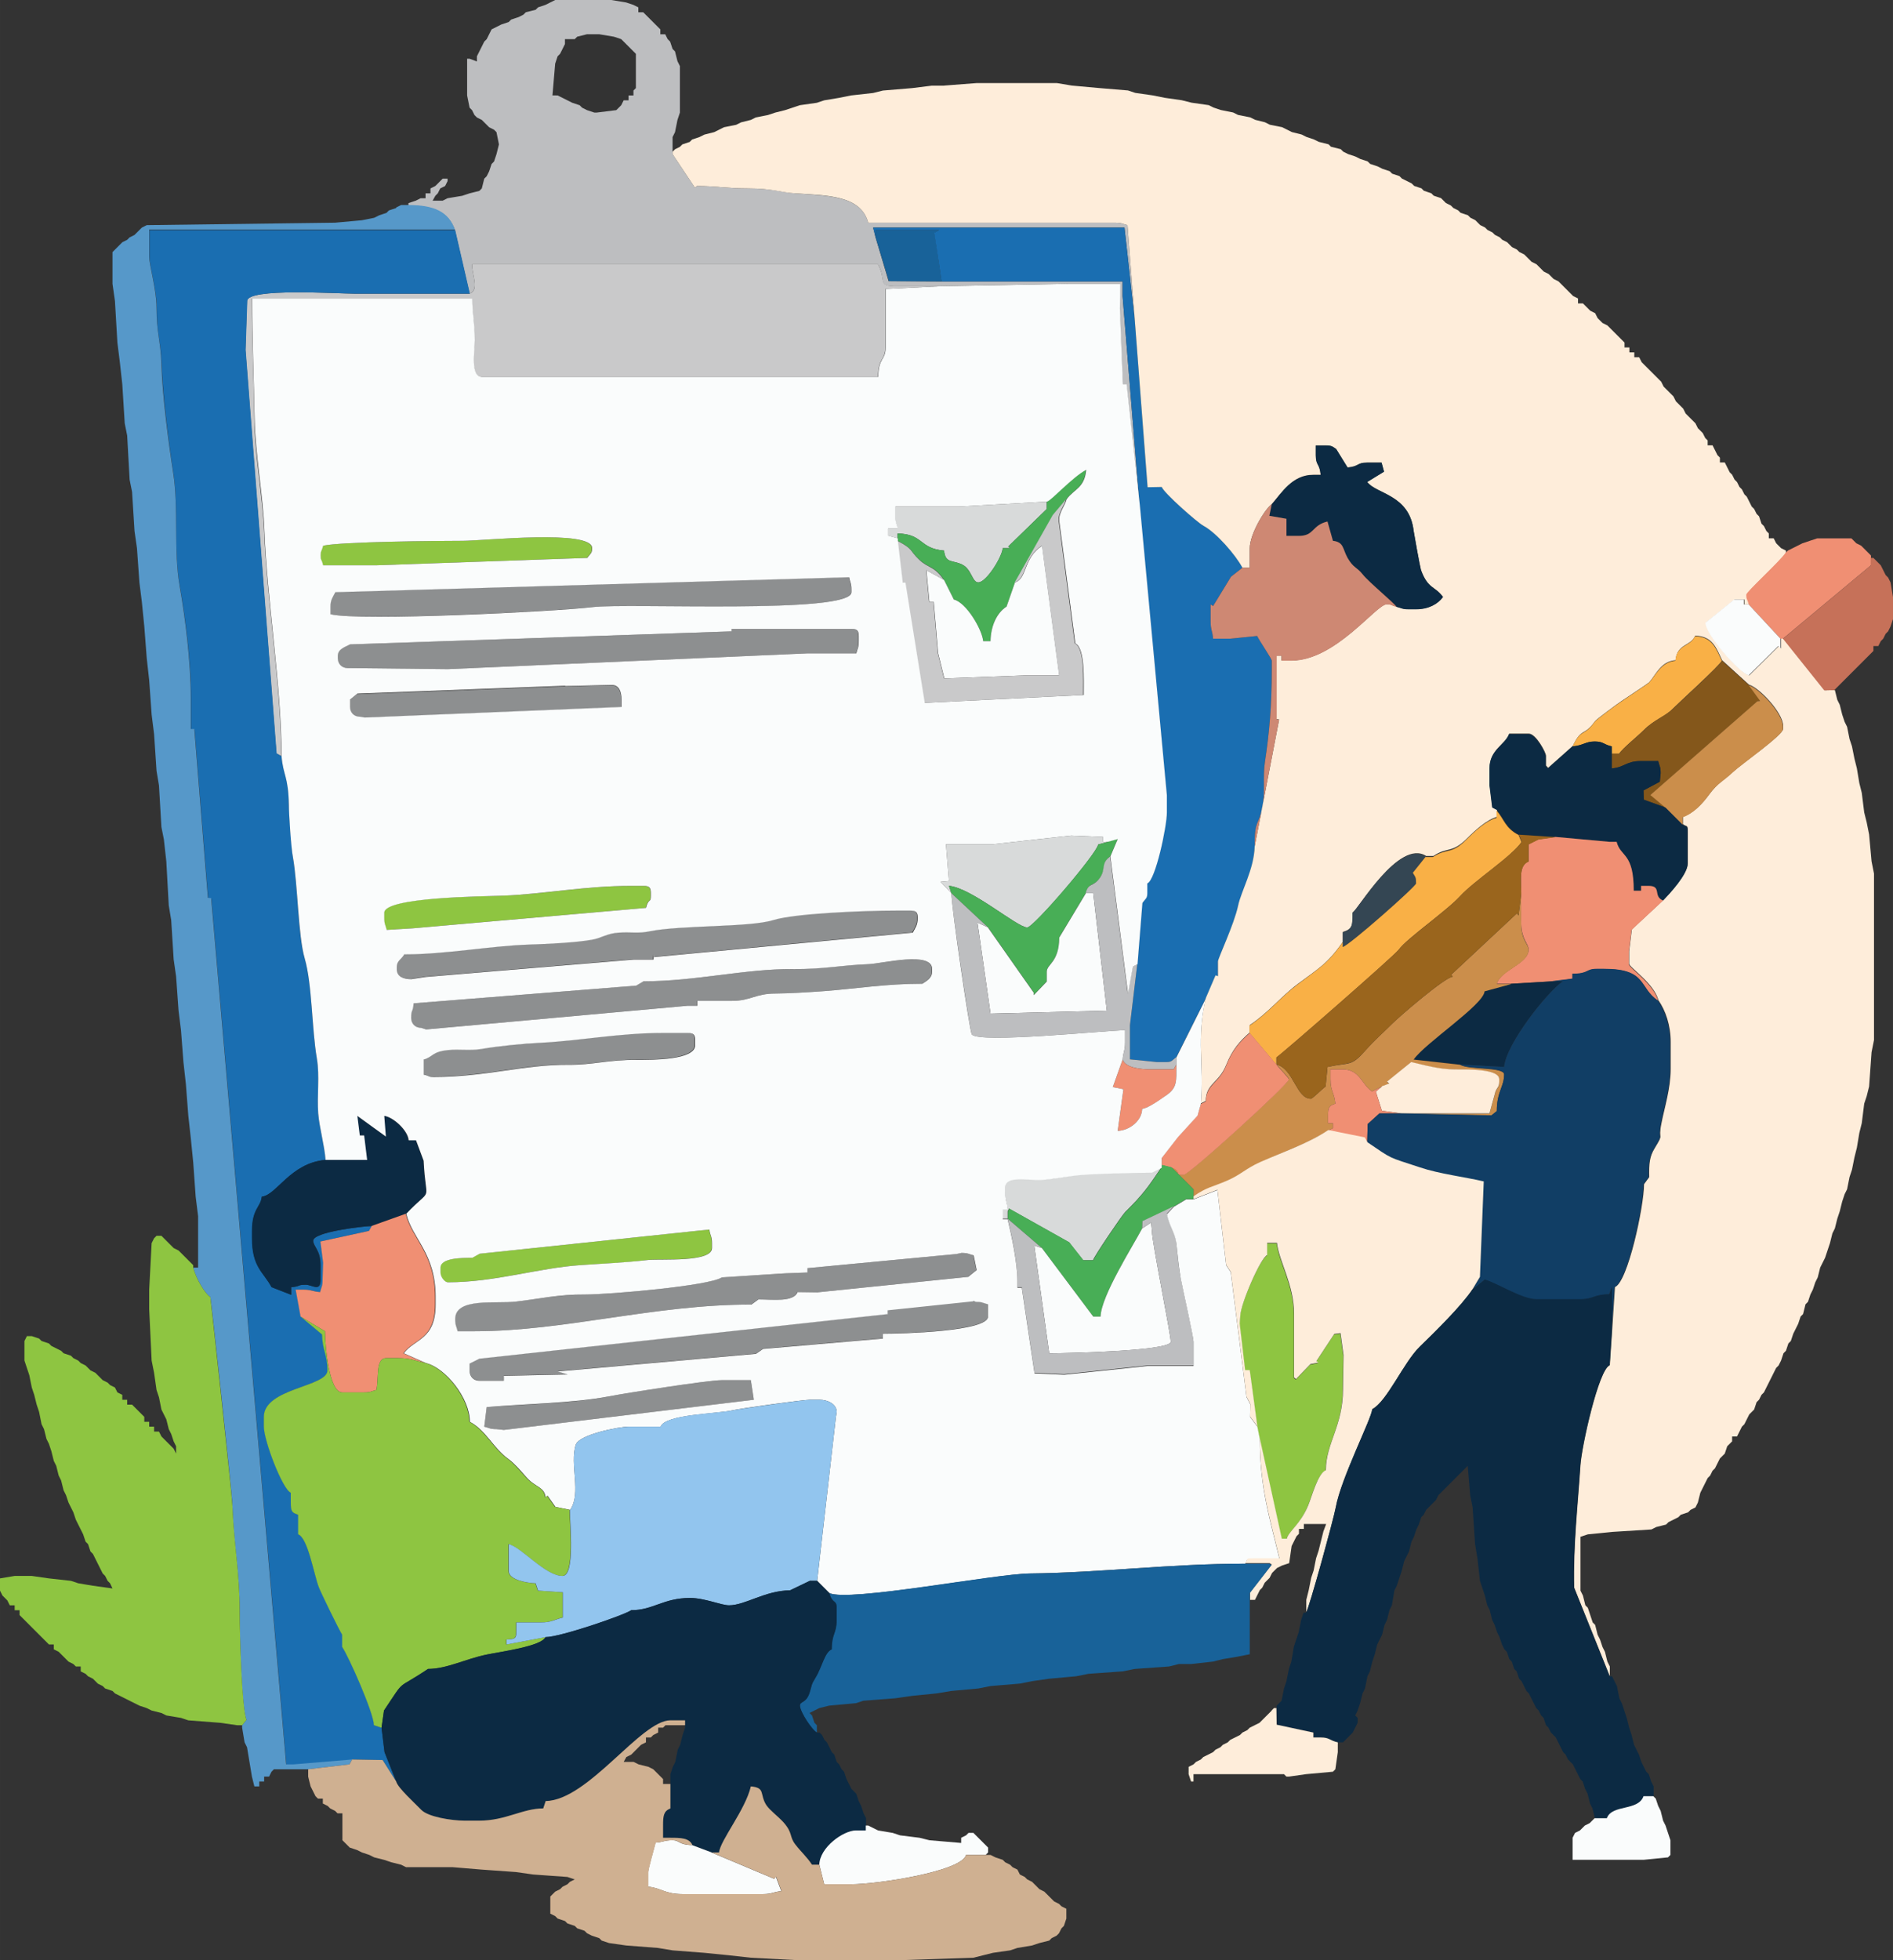 <?xml version="1.0" encoding="UTF-8"?>
<!DOCTYPE svg PUBLIC "-//W3C//DTD SVG 1.1//EN" "http://www.w3.org/Graphics/SVG/1.1/DTD/svg11.dtd">
<!-- Creator: CorelDRAW -->
<svg xmlns="http://www.w3.org/2000/svg" xml:space="preserve" width="5.792in" height="5.994in" style="shape-rendering:geometricPrecision; text-rendering:geometricPrecision; image-rendering:optimizeQuality; fill-rule:evenodd; clip-rule:evenodd"
viewBox="0 0 6.966 7.209"
 xmlns:xlink="http://www.w3.org/1999/xlink">
 <rect x="0" y="0" width="6.966" height="7.209" fill="#333333" stroke="none"/>
 <defs>
  <style type="text/css">
   <![CDATA[
    .fil7 {fill:#0C2A43}
    .fil20 {fill:#113E65}
    .fil1 {fill:#186299}
    .fil3 {fill:#1A6EB1}
    .fil18 {fill:#344653}
    .fil9 {fill:#48AE56}
    .fil16 {fill:#5698C9}
    .fil14 {fill:#84571B}
    .fil8 {fill:#8D8F90}
    .fil6 {fill:#8EC541}
    .fil21 {fill:#92C5EE}
    .fil19 {fill:#9A651D}
    .fil0 {fill:#BDBEC0}
    .fil12 {fill:#C67159}
    .fil2 {fill:#C9C9CA}
    .fil15 {fill:#CB8E4B}
    .fil17 {fill:#CE8873}
    .fil22 {fill:#CFB091}
    .fil4 {fill:#D8DADA}
    .fil10 {fill:#F08F73}
    .fil13 {fill:#F9B046}
    .fil11 {fill:#FAFCFC}
    .fil5 {fill:#FEEDDA}
   ]]>
  </style>
 </defs>
 <g id="Layer_x0020_1">
  <g id="_116879176">
   <path id="_116869144" class="fil0" d="M2.331 0.333l0 0.018 -0.018 0 0 0.018 -0.018 0 -0.009 0.018 -0.009 0.009 -0.009 0.009 -0.072 0.009 -0.009 0 -0.027 -0.009 -0.018 -0.009 -0.009 -0.009 -0.027 -0.009 -0.018 -0.009 -0.018 -0.009 -0.018 -0.009 -0.019 -1.89399e-005 0.01 -0.117 0.009 -0.027 0.009 -0.009 0.009 -0.018 0.009 -0.018 0 -0.018 0.036 0 0.009 -0.009 0.036 -0.009 0.045 0 0.054 0.009 0.027 0.009 0.009 0.009 0.009 0.009 0.009 0.009 0.009 0.009 0.009 0.009 0.009 0.009 0 0.126 -0.009 0.009zm-0.306 -0.324l-0.018 0.009 -0.027 0.009 -0.009 0.009 -0.036 0.009 -0.009 0.009 -0.018 0.009 -0.027 0.009 -0.009 0.009 -0.027 0.009 -0.018 0.009 -0.018 0.009 -0.009 0.018 -0.009 0.018 -0.009 0.009 -0.009 0.018 -0.009 0.018 -0.009 0.018 -0 0.019 -0.027 -0.01 -0.009 0 0 0.027 0 0.027 0 0.081 0.009 0.045 0.009 0.009 0.009 0.018 0.009 0.009 0.018 0.009 0.009 0.009 0.009 0.009 0.009 0.009 0.018 0.009 0.009 0.009 0.009 0.045 -0.009 0.036 -0.009 0.027 -0.009 0.009 -0.009 0.027 -0.009 0.018 -0.009 0.009 -0.009 0.036 -0.009 0.009 -0.036 0.009 -0.027 0.009 -0.054 0.009 -0.018 0.009 -0.009 0 -0.028 -0 0.01 -0.018 0.009 -0.009 0.009 -0.018 0.018 -0.009 0.009 -0.018 0 -0.009 -0.018 0 -0.009 0.009 -0.009 0.009 -0.009 0.009 -0.018 0.009 0 0.018 -0.018 0 0 0.018 -0.018 0 -0.018 0.009 -0.027 0.009 0 0.009c0.094,0 0.147,0.024 0.171,0.09l0.054 0.234c0.037,-0.015 0.009,-0.067 0.009,-0.108l1.494 0c0.034,0.063 -0.008,0.082 0.072,0.081 0.051,-0 0.102,-0 0.153,-0l0.477 -0.009 0.189 0 -0.002 0.09 0.011 0.279 0.014 0 0.049 0.45 -0.063 -0.774 0 -0.054 -0.666 0 -0.195 -0.001 -0.048 -0.161 -0.009 -0.036 0.925 0 0.038 0.342 -0.027 -0.351c-0.02,-0.005 -0.021,-0.009 -0.045,-0.009l-0.909 0c-0.027,-0.101 -0.151,-0.099 -0.27,-0.108 -0.05,-0.004 -0.083,-0.018 -0.171,-0.018 -0.076,9.46996e-006 -0.121,-0.009 -0.189,-0.009l-0.008 0.006 -0.082 -0.123 0 -0.063 0.009 -0.018 0.009 -0.045 0.009 -0.027 0 -0.171 -0.009 -0.018 -0.009 -0.036 -0.009 -0.009 -0.009 -0.027 -0.009 -0.009 -0.009 -0.018 -0.018 0 0 -0.018 -0.009 -0.009 -0.009 -0.009 -0.009 -0.009 -0.009 -0.009 -0.009 -0.009 -0.009 -0.009 -0.009 -0.009 -0.018 0 0 -0.018 -0.018 -0.009 -0.027 -0.009 -0.054 -0.009 -0.207 0 -0.018 0.009z"/>
   <polygon id="_117745248" class="fil1" points="3.222,0.873 3.271,1.034 3.465,1.035 3.439,0.856 3.456,0.846 3.222,0.846 "/>
   <path id="_118993216" class="fil2" d="M1.728 1.08c-0.141,0 -0.282,0 -0.423,0 -0.064,0 -0.396,-0.022 -0.396,0.027l-0.006 0.18 0.114 1.484 0.018 0.01c0,-0.257 -0.053,-0.571 -0.063,-0.828 -0.005,-0.123 -0.035,-0.282 -0.036,-0.414 -0.002,-0.155 -0.009,-0.285 -0.009,-0.441l0.81 0c0,0.059 0.009,0.087 0.009,0.153 -8.52296e-005,0.042 -0.017,0.135 0.027,0.135l1.458 0c0,-0.071 0.027,-0.06 0.027,-0.108l4.73498e-006 -0.215 0.198 -0.01c-0.051,0 -0.102,0 -0.153,0 -0.079,0 -0.038,-0.018 -0.072,-0.081l-1.494 -0c4.73498e-006,0.042 0.028,0.094 -0.009,0.108z"/>
   <path id="_118995712" class="fil3" d="M3.222 0.873l0 -0.027 0.234 0 -0.018 0.01 0.027 0.179 0.666 0 0 0.054 0.063 0.774 0.099 1.062 0 0.063c0,0.052 -0.042,0.25 -0.072,0.261l0 0.036c0,0.02 -0.007,0.02 -0.018,0.036l-0.018 0.225 -0.027 0.225 0 0.125 0.099 0.01 0.036 0c0.02,0 0.02,-0.007 0.036,-0.018l0.108 -0.216 0.036 -0.084 0.009 0.003 0 -0.054c0,-0.012 0.059,-0.135 0.074,-0.205 0.012,-0.053 0.059,-0.135 0.061,-0.218 0,-0.102 0.013,-0.073 0.028,-0.143 0.012,-0.057 0.001,-0.111 0.01,-0.17 0.016,-0.104 0.025,-0.208 0.025,-0.335l0 -0.036c0,-0.007 -0.044,-0.072 -0.054,-0.091l-0.099 0.01 -0.063 0c-0.002,-0.028 -0.009,-0.032 -0.009,-0.063l0 -0.063 0.009 0.006 0.066 -0.108 0.042 -0.033c-0.025,-0.047 -0.094,-0.128 -0.143,-0.154 -0.024,-0.013 -0.146,-0.121 -0.154,-0.143l-0.052 0.001 -0.047 -0.613 -0.038 -0.342 -0.925 -0 0.009 0.036z"/>
   <path id="_117729864" class="fil4" d="M3.303 1.98l0 -0.018c0.096,0.002 0.078,0.055 0.171,0.063 0.005,0.048 0.03,0.034 0.066,0.051 0.036,0.017 0.037,0.066 0.06,0.066 0.029,0 0.087,-0.092 0.09,-0.126l0.027 0 -0.007 -0.006 0.142 -0.138 0 -0.027 -0.324 0.018 -0.234 0 0 0.036c0,0.024 0.004,0.025 0.009,0.045l-0.036 0 0 0.026 0.036 0.01z"/>
   <path id="_122863032" class="fil5" d="M3.474 0.315l-0.018 0 -0.027 0 -0.072 0.009 -0.108 0.009 -0.036 0.009 -0.081 0.009 -0.045 0.009 -0.054 0.009 -0.027 0.009 -0.063 0.009 -0.027 0.009 -0.027 0.009 -0.036 0.009 -0.027 0.009 -0.045 0.009 -0.018 0.009 -0.036 0.009 -0.018 0.009 -0.045 0.009 -0.018 0.009 -0.018 0.009 -0.036 0.009 -0.018 0.009 -0.027 0.009 -0.009 0.009 -0.027 0.009 -0.009 0.009 -0.018 0.009 -0.009 0.009 0 0.009 0.082 0.123 0.008 -0.006c0.068,0 0.113,0.009 0.189,0.009 0.088,-9.46996e-006 0.12,0.015 0.171,0.018 0.119,0.008 0.243,0.007 0.27,0.108l0.909 0c0.024,0 0.025,0.004 0.045,0.009l0.027 0.351 0.047 0.613 0.052 -0.001c0.008,0.022 0.13,0.13 0.154,0.143 0.048,0.026 0.118,0.107 0.143,0.154l0.027 0 0 -0.072c0,-0.051 0.055,-0.143 0.081,-0.162 0.036,-0.041 0.075,-0.108 0.153,-0.108l0.027 0c-0.004,-0.044 -0.018,-0.033 -0.018,-0.072l0 -0.036 0.036 0c0.024,0 0.025,0.004 0.039,0.013l0.042 0.068c0.044,-0.004 0.033,-0.018 0.072,-0.018l0.053 0 0.009 0.033 -0.062 0.038c0.033,0.045 0.156,0.046 0.171,0.18 0.002,0.014 0.024,0.135 0.027,0.144 0.026,0.071 0.051,0.058 0.081,0.099 -0.019,0.026 -0.053,0.045 -0.099,0.045l-0.027 0c-0.024,0 -0.025,-0.004 -0.045,-0.009 -0.024,-0.006 -0.017,-0.009 -0.036,-0.009 -0.039,0 -0.188,0.207 -0.351,0.207l-0.036 0 0 -0.018 -0.018 0 0 0.234 0.009 0.001 -0.09 0.467c-0.002,0.083 -0.05,0.165 -0.061,0.218 -0.015,0.07 -0.074,0.193 -0.074,0.205l0 0.054 -0.009 -0.003 -0.036 0.084c-0.035,0.15 -0.006,0.238 -0.018,0.387l0.018 -0.009c0.001,-0.065 0.048,-0.065 0.075,-0.132 0.022,-0.055 0.048,-0.086 0.087,-0.12l0 -0.027c0.069,-0.046 0.115,-0.105 0.175,-0.15 0.079,-0.059 0.111,-0.075 0.168,-0.157l0 -0.036c0.036,-0.01 0.036,-0.026 0.036,-0.072 0.018,-0.007 0.169,-0.271 0.27,-0.207l0.027 0c0.052,-0.035 0.067,-0.008 0.124,-0.065 0.027,-0.027 0.071,-0.068 0.11,-0.079l0 -0.027 -0.017 -0.009 -0.01 -0.081 0 -0.063c0,-0.068 0.057,-0.085 0.072,-0.126l0.072 0c0.026,0 0.063,0.069 0.063,0.081l0 0.036 0.008 0.009 0.091 -0.081c0.033,-0.069 0.04,-0.033 0.081,-0.09 0.007,-0.009 0.082,-0.064 0.097,-0.074 0.01,-0.007 0.101,-0.067 0.102,-0.069 0.025,-0.027 0.043,-0.078 0.098,-0.082 0.005,-0.061 0.056,-0.051 0.072,-0.09 0.064,0.001 0.078,0.046 0.099,0.09l0.099 0.09c0.035,0.009 0.126,0.102 0.126,0.153l0 0.009c0,0.023 -0.153,0.129 -0.184,0.158 -0.037,0.035 -0.055,0.039 -0.088,0.083 -0.025,0.034 -0.056,0.068 -0.097,0.083l0 0.027c0.015,0.011 0.018,0.001 0.018,0.027l0 0.117c0,0.04 -0.068,0.112 -0.09,0.135l-0.116 0.108 -0.01 0.081 0 0.045c0,0.014 0.091,0.071 0.108,0.135 0.026,0.037 0.045,0.092 0.045,0.153l0 0.099c0,0.072 -0.023,0.143 -0.034,0.2 -0.014,0.068 0.012,0.031 -0.025,0.092 -0.019,0.031 -0.021,0.057 -0.02,0.106l-0.019 0.026c0,0.081 -0.06,0.361 -0.107,0.378l-0.01 0.153 -0.009 0.135c-0.041,0.015 -0.104,0.301 -0.108,0.369 -0.009,0.139 -0.027,0.296 -0.023,0.449l0.131 0.326 0 -0.036 -0.009 -0.018 -0.009 -0.036 -0.009 -0.018 -0.009 -0.027 -0.009 -0.018 -0.009 -0.036 -0.009 -0.009 -0.009 -0.027 -0.009 -0.027 -0.009 -0.009 -0.009 -0.036 -0.009 -0.018 0 -0.162 0 -0.036 0.027 -0.009 0.09 -0.009 0.144 -0.009 0.018 -0.009 0.036 -0.009 0.009 -0.009 0.018 -0.009 0.018 -0.009 0.009 -0.009 0.027 -0.009 0.009 -0.009 0.018 -0.009 0.009 -0.018 0.009 -0.036 0.009 -0.018 0.009 -0.018 0.009 -0.018 0.009 -0.009 0.009 -0.018 0.009 -0.009 0.009 -0.018 0.009 -0.018 0.009 -0.009 0.009 -0.009 0.009 -0.027 0.009 -0.009 0.009 -0.009 0 -0.018 0.018 0 0.009 -0.018 0.009 -0.018 0.009 -0.009 0.009 -0.018 0.009 -0.018 0.009 -0.009 0.009 -0.009 0.009 -0.027 0.009 -0.009 0.009 -0.018 0.009 -0.009 0.009 -0.018 0.009 -0.018 0.009 -0.018 0.009 -0.018 0.009 -0.018 0.009 -0.009 0.009 -0.018 0.009 -0.027 0.009 -0.009 0.009 -0.027 0.009 -0.009 0.009 -0.027 0.009 -0.018 0.009 -0.018 0.009 -0.027 0.009 -0.009 0.009 -0.036 0.009 -0.009 0.009 -0.027 0.009 -0.018 0.009 -0.027 0.009 -0.018 0.009 -0.036 0.009 -0.018 0.009 -0.018 0.009 -0.027 0.009 -0.027 0.009 -0.036 0.009 -0.018 0.009 -0.036 0.009 -0.027 0.009 -0.036 0.009 -0.027 0.009 -0.018 0.009 -0.045 0.009 -0.027 0.009 -0.045 0.009 -0.036 0.009 -0.054 0.009 -0.036 0.009 -0.072 0.009 -0.027 0.009 -0.036 0.009 -0.126 0.009 -0.045 0 -0.612 -0.009 -0.045 -0.009 -0.099 -0.009 -0.045 -0.009 -0.036 -0.009 -0.072 -0.009 -0.036 -0.009 -0.054 -0.009 -0.036 -0.009 -0.045 -0.009 -0.027 -0.009 -0.045 -0.009 -0.018 -0.009 -0.027 -0.009 -0.036 -0.009 -0.018 -0.009 -0.036 -0.037 0.001 -0.152 -0.19 -0.009 0 0 0.036 -0.008 -0.009 -0.109 0.108c-0.037,-0.01 -0.161,-0.153 -0.159,-0.194l0.105 -0.085 0.036 0 0 0.018 0.018 0c-0.006,-0.024 -0.009,-0.017 -0.009,-0.036 0,-0.01 0.124,-0.123 0.144,-0.153l0 -0.009 -0.018 -0.009 -0.009 -0.009 -0.009 -0.009 -0.009 -0.018 -0.018 0 0 -0.018 -0.009 -0.009 -0.009 -0.018 -0.009 -0.009 -0.009 -0.027 -0.009 -0.009 -0.009 -0.018 -0.009 -0.009 -0.009 -0.018 -0.009 -0.018 -0.009 -0.009 -0.009 -0.018 -0.009 -0.009 -0.009 -0.018 -0.009 -0.009 -0.009 -0.018 -0.009 -0.009 -0.009 -0.018 -0.009 -0.018 -0.018 0 0 -0.018 -0.009 -0.009 -0.009 -0.018 -0.009 -0.018 -0.018 0 0 -0.018 -0.009 -0.009 -0.009 -0.018 -0.009 -0.009 -0.009 -0.009 -0.009 -0.018 -0.009 -0.009 -0.009 -0.009 -0.009 -0.009 -0.009 -0.009 -0.009 -0.018 -0.009 -0.009 -0.009 -0.009 -0.009 -0.009 -0.009 -0.018 -0.009 -0.009 -0.009 -0.009 -0.009 -0.009 -0.009 -0.009 -0.009 -0.018 -0.009 -0.009 -0.009 -0.009 -0.009 -0.009 -0.009 -0.009 -0.009 -0.009 -0.009 -0.009 -0.009 -0.009 -0.009 -0.009 -0.009 -0.018 -0.018 0 0 -0.018 -0.018 0 0 -0.018 -0.018 0 0 -0.018 -0.009 -0.009 -0.009 -0.009 -0.009 -0.009 -0.009 -0.009 -0.009 -0.009 -0.009 -0.009 -0.009 -0.009 -0.018 -0.009 -0.009 -0.009 -0.009 -0.009 -0.009 -0.018 -0.018 -0.009 -0.009 -0.009 -0.009 -0.009 -0.009 -0.009 -0.018 0 0 -0.018 -0.018 -0.009 -0.009 -0.009 -0.009 -0.009 -0.009 -0.009 -0.009 -0.009 -0.009 -0.009 -0.009 -0.009 -0.018 -0.009 -0.009 -0.009 -0.009 -0.009 -0.018 -0.009 -0.009 -0.009 -0.009 -0.009 -0.009 -0.009 -0.018 -0.009 -0.009 -0.009 -0.009 -0.009 -0.009 -0.009 -0.018 -0.009 -0.009 -0.009 -0.018 -0.009 -0.009 -0.009 -0.009 -0.009 -0.018 -0.009 -0.009 -0.009 -0.018 -0.009 -0.009 -0.009 -0.018 -0.009 -0.009 -0.009 -0.018 -0.009 -0.009 -0.009 -0.009 -0.009 -0.018 -0.009 -0.009 -0.009 -0.027 -0.009 -0.009 -0.009 -0.018 -0.009 -0.009 -0.009 -0.018 -0.009 -0.009 -0.009 -0.009 -0.009 -0.027 -0.009 -0.009 -0.009 -0.027 -0.009 -0.009 -0.009 -0.027 -0.009 -0.009 -0.009 -0.018 -0.009 -0.018 -0.009 -0.009 -0.009 -0.027 -0.009 -0.009 -0.009 -0.027 -0.009 -0.018 -0.009 -0.027 -0.009 -0.009 -0.009 -0.027 -0.009 -0.018 -0.009 -0.027 -0.009 -0.018 -0.009 -0.009 -0.009 -0.036 -0.009 -0.009 -0.009 -0.036 -0.009 -0.018 -0.009 -0.027 -0.009 -0.018 -0.009 -0.036 -0.009 -0.018 -0.009 -0.018 -0.009 -0.045 -0.009 -0.018 -0.009 -0.036 -0.009 -0.018 -0.009 -0.045 -0.009 -0.018 -0.009 -0.045 -0.009 -0.027 -0.009 -0.018 -0.009 -0.063 -0.009 -0.036 -0.009 -0.063 -0.009 -0.045 -0.009 -0.063 -0.009 -0.027 -0.009 -0.108 -0.009 -0.099 -0.009 -0.054 -0.009 -0.297 0 -0.117 0.009z"/>
   <path id="_118992232" class="fil6" d="M1.188 2.007c-0.006,0.024 -0.009,0.017 -0.009,0.036 0,0.021 0.003,0.01 0.009,0.036l0.198 0 0.774 -0.027c0.011,-0.016 0.018,-0.016 0.018,-0.036 0,-0.07 -0.399,-0.027 -0.477,-0.027 -0.089,-0 -0.447,0.003 -0.513,0.018z"/>
   <path id="_117745320" class="fil7" d="M4.68 1.854l-0.009 0.043 0.063 0.011 0 0.063 0.045 0c0.059,0 0.047,-0.04 0.106,-0.053l0.02 0.071c0.041,0.004 0.035,0.029 0.054,0.063 0.022,0.039 0.033,0.032 0.056,0.061 0.023,0.028 0.12,0.107 0.124,0.119 0.02,0.005 0.021,0.009 0.045,0.009l0.027 0c0.046,0 0.08,-0.019 0.099,-0.045 -0.03,-0.041 -0.055,-0.028 -0.081,-0.099 -0.003,-0.009 -0.025,-0.13 -0.027,-0.144 -0.015,-0.134 -0.138,-0.135 -0.171,-0.18l0.062 -0.038 -0.009 -0.033 -0.053 -0c-0.039,0 -0.028,0.014 -0.072,0.018l-0.042 -0.068c-0.014,-0.009 -0.015,-0.013 -0.039,-0.013l-0.036 0 0 0.036c0,0.039 0.014,0.028 0.018,0.072l-0.027 0c-0.078,0 -0.117,0.067 -0.153,0.108z"/>
   <path id="_116871496" class="fil8" d="M1.233 2.178c-0.009,0.018 -0.018,0.027 -0.018,0.054l0 0.027c0.108,0.025 0.829,-0.011 0.964,-0.026 0.13,-0.015 0.953,0.027 0.953,-0.055l0 -0.009c0,-0.024 -0.004,-0.025 -0.009,-0.047l-1.89 0.055z"/>
   <path id="_122853336" class="fil9" d="M3.852 1.845l0 0.027 -0.142 0.138 0.007 0.006 -0.027 0c-0.003,0.034 -0.061,0.126 -0.09,0.126 -0.023,0 -0.025,-0.049 -0.06,-0.066 -0.036,-0.017 -0.061,-0.003 -0.066,-0.051 -0.093,-0.008 -0.075,-0.061 -0.171,-0.063l0 0.018 0 0.009c0.063,0.033 0.041,0.034 0.082,0.071 0.033,0.03 0.055,0.021 0.089,0.073l0.036 0.072c0.046,0.011 0.104,0.11 0.108,0.153l0.027 0c0.001,-0.057 0.024,-0.106 0.059,-0.127l0.031 -0.089 0.14 -0.248 0.049 -0.058c0.028,-0.038 0.066,-0.041 0.072,-0.108 -0.051,0.027 -0.128,0.113 -0.144,0.117z"/>
   <path id="_118975696" class="fil10" d="M6.66 1.989l-0.027 0.009 -0.018 0.009 -0.018 0.009 -0.018 0.009 -0.009 0.009c-0.02,0.03 -0.144,0.143 -0.144,0.153 0,0.019 0.003,0.012 0.009,0.036l0.117 0.126 0.009 0 0.324 -0.27 0 -0.027 0 -0.009 -0.009 -0.009 -0.009 -0.009 -0.009 -0.009 -0.009 -0.009 -0.018 -0.009 -0.009 -0.009 -0.009 -0.009 -0.126 0 -0.027 0.009z"/>
   <path id="_117751488" class="fil11" d="M6.552 2.349l-0.117 -0.126 -0.018 0 0 -0.018 -0.036 0 -0.105 0.085c-0.002,0.041 0.122,0.184 0.159,0.194l0.109 -0.108 0.008 0.009 0 -0.036z"/>
   <path id="_122853552" class="fil11" d="M3.735 2.142l-0.031 0.089c-0.035,0.022 -0.058,0.07 -0.059,0.127l-0.027 0c-0.004,-0.043 -0.062,-0.142 -0.108,-0.153l-0.036 -0.072 -0.065 -0.036 0.011 0.117 0.016 0 0.016 0.188 0.023 0.093 0.297 -0.011 0.126 6.15547e-005 -0.063 -0.477c-0.071,0.047 -0.054,0.119 -0.099,0.135z"/>
   <path id="_118976128" class="fil8" d="M1.287 2.37c-0.019,0.01 -0.045,0.016 -0.045,0.042l0 0.009c0,0.021 0.015,0.036 0.036,0.036l0.369 0.004 1.323 -0.058 0.18 0c0.005,-0.02 0.009,-0.021 0.009,-0.045l0 -0.018c0,-0.021 -0.006,-0.027 -0.027,-0.027l-0.441 0 0 0.009 -1.404 0.048z"/>
   <path id="_117750336" class="fil2" d="M3.735 2.142c0.045,-0.016 0.028,-0.088 0.099,-0.135l0.063 0.477 -0.126 -6.15547e-005 -0.297 0.011 -0.023 -0.093 -0.016 -0.188 -0.016 -0 -0.011 -0.117 0.065 0.036c-0.034,-0.051 -0.057,-0.043 -0.089,-0.073 -0.04,-0.037 -0.019,-0.038 -0.082,-0.071l0.018 0.153 0.01 0.001 0.071 0.442 0.585 -0.029c0,-0.058 0.006,-0.172 -0.031,-0.19l-0.059 -0.449c-0.004,-0.029 0.021,-0.057 0.027,-0.081l-0.049 0.058 -0.14 0.248z"/>
   <polygon id="_122853456" class="fil12" points="6.561,2.349 6.713,2.539 6.75,2.538 6.759,2.529 6.768,2.52 6.777,2.511 6.786,2.502 6.795,2.493 6.804,2.484 6.813,2.475 6.822,2.466 6.831,2.457 6.84,2.448 6.849,2.439 6.858,2.43 6.867,2.421 6.876,2.412 6.885,2.403 6.894,2.394 6.894,2.376 6.912,2.376 6.921,2.358 6.93,2.349 6.939,2.331 6.948,2.322 6.957,2.304 6.966,2.277 6.966,2.196 6.957,2.142 6.948,2.124 6.939,2.115 6.93,2.097 6.921,2.079 6.912,2.07 6.903,2.061 6.894,2.052 6.885,2.052 6.885,2.079 "/>
   <path id="_118976512" class="fil8" d="M1.314 2.552l-0.027 0.022 0 0.027c0,0.021 0.015,0.036 0.036,0.036l0.018 0.003 0.945 -0.039 0 -0.027c0,-0.028 -0.008,-0.054 -0.036,-0.054l-0.171 0.004 -0.765 0.029z"/>
   <path id="_117735288" class="fil3" d="M1.296 6.471l0.112 0.002 0.05 0.079 -0.043 -0.108 -0.011 -0.09 -0.027 -0.009c-0.001,-0.046 -0.093,-0.253 -0.117,-0.288l0 -0.045c-0.009,-0.014 -0.079,-0.157 -0.086,-0.175 -0.018,-0.047 -0.041,-0.181 -0.076,-0.194l0 -0.072c-0.022,-0.008 -0.027,-0.01 -0.027,-0.045l0 -0.036c-0.03,-0.012 -0.099,-0.191 -0.099,-0.243l0 -0.036c0,-0.106 0.234,-0.11 0.234,-0.171 0,-0.059 -0.018,-0.07 -0.02,-0.132l-0.079 -0.066 -0.018 -0.099 0.027 0c0.031,0 0.035,0.007 0.063,0.009 0.005,-0.02 0.009,-0.021 0.009,-0.045l0.002 -0.063 -0.01 -0.078 0.179 -0.039 0.01 -0.018c-0.035,0.001 -0.216,0.022 -0.216,0.054 0,0.022 0.027,0.034 0.027,0.09l0 0.054c0,0.046 -0.031,0.018 -0.054,0.018 -0.034,0 -0.017,0.006 -0.054,0.009l-0 0.028 -0.072 -0.028c-0.03,-0.056 -0.072,-0.073 -0.072,-0.18l0 -0.027c0,-0.082 0.032,-0.087 0.036,-0.126 0.055,-0.005 0.105,-0.124 0.234,-0.135 -0.004,-0.054 -0.023,-0.12 -0.027,-0.171 -0.005,-0.068 0.006,-0.136 -0.005,-0.202 -0.019,-0.111 -0.017,-0.273 -0.045,-0.369 -0.025,-0.083 -0.025,-0.269 -0.043,-0.371 -0.006,-0.034 -0.014,-0.161 -0.015,-0.192 -0.001,-0.108 -0.021,-0.109 -0.027,-0.18l-0.018 -0.01 -0.114 -1.484 0.006 -0.18c0,-0.049 0.332,-0.027 0.396,-0.027 0.141,0 0.282,0 0.423,0l-0.054 -0.234 -1.125 0 0 0.099c0,0.033 0.027,0.121 0.027,0.189 -0.001,0.095 0.015,0.119 0.018,0.207 0.004,0.115 0.026,0.288 0.043,0.398 0.02,0.131 0,0.288 0.024,0.418 0.021,0.118 0.041,0.281 0.041,0.409l0 0.117 0.013 0 0.05 0.621 0.012 0.001 0.276 3.186 0.027 -7.57597e-005 0.216 -0.018z"/>
   <path id="_122853840" class="fil13" d="M5.787 2.745c0.038,-0.003 0.048,-0.018 0.081,-0.018 0.033,0 0.032,0.011 0.063,0.018l0 0.027 0.027 0c0.015,-0.022 0.065,-0.061 0.092,-0.088 0.036,-0.036 0.079,-0.05 0.104,-0.076 0.026,-0.026 0.175,-0.161 0.182,-0.178 -0.021,-0.044 -0.035,-0.089 -0.099,-0.09 -0.016,0.039 -0.067,0.029 -0.072,0.09 -0.054,0.005 -0.073,0.056 -0.098,0.082 -0.001,0.001 -0.092,0.062 -0.102,0.069 -0.016,0.01 -0.09,0.065 -0.097,0.074 -0.041,0.057 -0.048,0.021 -0.081,0.09z"/>
   <path id="_118976608" class="fil14" d="M5.931 2.772l0 0.054c0.048,-0.004 0.052,-0.027 0.108,-0.027l0.063 0c0.005,0.02 0.009,0.021 0.009,0.045l-0.003 0.031 -0.06 0.032 0.001 0.034 0.08 0.029 -0.055 -0.046 0.394 -0.345 0.01 -0.001 -0.042 -0.058 -0.099 -0.09c-0.007,0.017 -0.155,0.152 -0.182,0.178 -0.025,0.025 -0.068,0.039 -0.104,0.076 -0.027,0.027 -0.077,0.066 -0.092,0.088l-0.027 0z"/>
   <path id="_117753840" class="fil7" d="M5.508 2.979c0.029,0.033 0.031,0.064 0.081,0.09l0.135 0.009 0.198 0.018 0.027 0c0.015,0.058 0.063,0.038 0.063,0.18l0.027 0 0 -0.018 0.027 0c0.051,0 0.015,0.038 0.054,0.054 0.022,-0.023 0.09,-0.095 0.09,-0.135l0 -0.117c0,-0.026 -0.003,-0.016 -0.018,-0.027l-0.063 -0.063 -0.08 -0.029 -0.001 -0.034 0.06 -0.032 0.003 -0.031c0,-0.024 -0.004,-0.025 -0.009,-0.045l-0.063 0c-0.056,0 -0.06,0.023 -0.108,0.027l0 -0.054 0 -0.027c-0.031,-0.007 -0.03,-0.018 -0.063,-0.018 -0.033,0 -0.043,0.015 -0.081,0.018l-0.091 0.081 -0.008 -0.009 0 -0.036c0,-0.012 -0.037,-0.081 -0.063,-0.081l-0.072 0c-0.015,0.041 -0.072,0.058 -0.072,0.126l0 0.063 0.01 0.081 0.017 0.009z"/>
   <path id="_122853408" class="fil15" d="M6.129 2.97l0.063 0.063 0 -0.027c0.041,-0.015 0.072,-0.049 0.097,-0.083 0.032,-0.044 0.051,-0.048 0.088,-0.083 0.031,-0.029 0.184,-0.136 0.184,-0.158l0 -0.009c0,-0.051 -0.091,-0.144 -0.126,-0.153l0.042 0.058 -0.01 0.001 -0.394 0.345 0.055 0.046z"/>
   <path id="_118976704" class="fil16" d="M1.458 0.765l-0.027 0.009 -0.009 0.009 -0.027 0.009 -0.018 0.009 -0.045 0.009 -0.099 0.009 -0.693 0.009 -0.018 0.009 -0.009 0.009 -0.009 0.009 -0.009 0.009 -0.018 0.009 -0.009 0.009 -0.018 0.009 -0.009 0.009 -0.009 0.009 -0.009 0.009 -0.009 0.009 0 0.117 0.009 0.063 0.009 0.153 0.009 0.072 0.009 0.081 0.009 0.144 0.009 0.045 0.009 0.162 0.009 0.045 0.009 0.144 0.009 0.063 0.009 0.126 0.009 0.072 0.009 0.09 0.009 0.117 0.009 0.081 0.009 0.126 0.009 0.072 0.009 0.135 0.009 0.054 0.009 0.153 0.009 0.045 0.009 0.081 0.009 0.162 0.009 0.054 0.009 0.144 0.009 0.063 0.009 0.126 0.009 0.072 0.009 0.117 0.009 0.081 0.009 0.117 0.009 0.081 0.009 0.09 0.009 0.126 0.009 0.072 0 0.189 -0.018 0c0.011,0.042 0.044,0.097 0.063,0.108 0.002,0.003 0.08,0.72 0.081,0.765 0.006,0.16 0.027,0.243 0.027,0.396 0,0.081 0.007,0.354 0.025,0.394l-0.016 0.02 0 0.009 0.009 0.054 0.009 0.018 0.009 0.054 0.009 0.054 0.009 0.036 0.018 0 0 -0.018 0.018 0 0 -0.018 0.018 0 0.009 -0.018 0.009 -0.009 0.063 0 0.063 0 0.152 -0.018 0.01 -0.018 -0.216 0.018 -0.027 7.57597e-005 -0.276 -3.186 -0.012 -0.001 -0.05 -0.621 -0.013 -0 0 -0.117c0,-0.128 -0.02,-0.29 -0.041,-0.409 -0.023,-0.13 -0.003,-0.286 -0.024,-0.418 -0.017,-0.109 -0.04,-0.283 -0.043,-0.398 -0.003,-0.088 -0.018,-0.112 -0.018,-0.207 0,-0.068 -0.027,-0.156 -0.027,-0.189l0 -0.099 1.125 0c-0.024,-0.066 -0.077,-0.09 -0.171,-0.09l-0.027 0 -0.018 0.009z"/>
   <path id="_117728832" class="fil17" d="M4.572 2.088l-0.042 0.033 -0.066 0.108 -0.009 -0.006 0 0.063c0,0.031 0.007,0.035 0.009,0.063l0.063 0 0.099 -0.01c0.01,0.02 0.054,0.084 0.054,0.091l0 0.036c0,0.127 -0.009,0.231 -0.025,0.335 -0.009,0.059 0.002,0.113 -0.01,0.17 -0.015,0.071 -0.028,0.041 -0.028,0.143l0.09 -0.467 -0.009 -0.001 0 -0.234 0.018 0 0 0.018 0.036 0c0.163,0 0.312,-0.207 0.351,-0.207 0.019,0 0.012,0.003 0.036,0.009 -0.005,-0.011 -0.102,-0.091 -0.124,-0.119 -0.023,-0.029 -0.034,-0.023 -0.056,-0.061 -0.019,-0.034 -0.013,-0.058 -0.054,-0.063l-0.02 -0.071c-0.059,0.014 -0.047,0.053 -0.106,0.053l-0.045 0 0 -0.063 -0.063 -0.011 0.009 -0.043c-0.026,0.019 -0.081,0.111 -0.081,0.162l0 0.072 -0.027 0z"/>
   <path id="_122853888" class="fil4" d="M3.501 3.285l-0.009 -0.027c0.083,0.007 0.251,0.153 0.288,0.153 0.024,0 0.258,-0.274 0.261,-0.305l0.036 -0.01 -0.018 0 0 -0.018 -0.117 -0.005 -0.288 0.032 -0.173 0 0.011 0.135 -0.031 0.003 0.04 0.042z"/>
   <path id="_118976800" class="fil6" d="M1.413 3.357l0 0.018c0,0.024 0.004,0.025 0.009,0.045l0.098 -0.006 0.856 -0.075c0.01,-0.038 0.018,-0.016 0.018,-0.045l0 -0.009c0,-0.021 -0.006,-0.027 -0.027,-0.027l-0.045 0c-0.17,0 -0.319,0.031 -0.468,0.036 -0.076,0.003 -0.441,0.004 -0.441,0.063z"/>
   <path id="_117734064" class="fil9" d="M4.077 3.096l-0.036 0.01c-0.003,0.031 -0.238,0.305 -0.261,0.305 -0.037,0 -0.205,-0.146 -0.288,-0.153l0.009 0.027 0.135 0.126 0.168 0.239 -0 0.009 0.048 -0.05 0 -0.036c0,-0.029 0.045,-0.032 0.046,-0.126l0.098 -0.163c0.011,-0.041 0.027,-0.021 0.052,-0.056 0.024,-0.033 0.002,-0.053 0.038,-0.079l0.027 -0.064 -0.036 0.01z"/>
   <path id="_122863248" class="fil18" d="M4.941 3.465l0 0.018c0.024,-0.007 0.27,-0.223 0.27,-0.234 0,-0.023 -0.002,-0.022 -0.012,-0.039l0.048 -0.06c-0.101,-0.064 -0.252,0.2 -0.27,0.207 0,0.046 0,0.062 -0.036,0.072l0 0.036z"/>
   <path id="_118991200" class="fil11" d="M3.636 3.411l-0.039 -0.018 0.048 0.335 0.428 -0.011 -0.05 -0.432 -0.027 0 -0.098 0.163c-0.001,0.093 -0.046,0.097 -0.046,0.126l0 0.036 -0.048 0.05 0 -0.009 -0.168 -0.239z"/>
   <path id="_117741336" class="fil8" d="M1.485 3.51c-0.012,0.019 -0.027,0.023 -0.027,0.045l0 0.009c0,0.028 0.026,0.036 0.054,0.036l0.053 -0.008 0.766 -0.064 0.072 0 0 -0.018 0.001 0.009 0.953 -0.09c0.009,-0.018 0.018,-0.027 0.018,-0.054 0,-0.021 -0.006,-0.027 -0.027,-0.027l-0.054 0c-0.116,0 -0.371,0.009 -0.451,0.035 -0.086,0.027 -0.339,0.018 -0.454,0.041 -0.042,0.008 -0.07,0.002 -0.112,0.005 -0.044,0.003 -0.066,0.02 -0.1,0.026 -0.061,0.011 -0.167,0.016 -0.234,0.018 -0.144,0.005 -0.304,0.036 -0.459,0.036z"/>
   <path id="_122862864" class="fil13" d="M5.247 3.15l-0.048 0.06c0.01,0.017 0.012,0.016 0.012,0.039 0,0.011 -0.246,0.228 -0.27,0.234l0 -0.018c-0.056,0.081 -0.089,0.097 -0.168,0.157 -0.059,0.044 -0.105,0.103 -0.175,0.15l0 0.027 0.099 0.117 0 -0.027c0.01,-0.004 0.434,-0.374 0.45,-0.396 0.03,-0.042 0.173,-0.14 0.226,-0.197 0.052,-0.057 0.188,-0.144 0.226,-0.199l-0.011 -0.026c-0.05,-0.026 -0.052,-0.057 -0.081,-0.09l0 0.027c-0.039,0.01 -0.083,0.052 -0.11,0.079 -0.057,0.058 -0.071,0.03 -0.124,0.065l-0.027 0z"/>
   <path id="_118975216" class="fil10" d="M5.598 3.285c0,0.038 -0.002,0.08 -0,0.117 0.002,0.054 0.027,0.069 0.027,0.09 0,0.053 -0.103,0.075 -0.117,0.126l0.054 0 0.153 -0.009 0.072 -0.009 0 -0.018c0.062,0 0.048,-0.018 0.09,-0.018l0.027 0c0.159,0 0.126,0.069 0.198,0.117 -0.017,-0.064 -0.108,-0.121 -0.108,-0.135l0 -0.045 0.01 -0.081 0.116 -0.108c-0.039,-0.016 -0.003,-0.054 -0.054,-0.054l-0.027 0 0 0.018 -0.027 0c0,-0.142 -0.048,-0.122 -0.063,-0.18l-0.027 0 -0.198 -0.018 -0.063 0.009 -0.036 0.018 0 0.063c-0.037,0.015 -0.027,0.066 -0.027,0.117z"/>
   <path id="_117735984" class="fil8" d="M2.367 3.609l-0.027 0.016 -0.819 0.065c-0.003,0.037 -0.009,0.02 -0.009,0.054 0,0.021 0.015,0.036 0.036,0.036l0.019 0.006 0.962 -0.087 0.036 0 0 -0.018 0.126 0c0.072,0 0.086,-0.027 0.162,-0.027 0.044,2.36749e-005 0.127,-0.005 0.18,-0.009 0.118,-0.009 0.225,-0.027 0.36,-0.027 0.015,-0.01 0.036,-0.02 0.036,-0.045l0 -0.009c0,-0.067 -0.182,-0.019 -0.234,-0.018 -0.106,0.004 -0.164,0.018 -0.279,0.018 -0.176,-0.001 -0.358,0.045 -0.549,0.045z"/>
   <path id="_122862792" class="fil7" d="M5.562 3.618l-0.099 0.027c-0.004,0.05 -0.219,0.189 -0.261,0.251l0.171 0.019 0.162 0.009c0.007,-0.084 0.157,-0.274 0.216,-0.315l-0.036 0 -0.153 0.009z"/>
   <path id="_118992904" class="fil0" d="M3.996 3.285l0.027 0 0.05 0.432 -0.428 0.011 -0.048 -0.335 0.039 0.018 -0.135 -0.126c0,0.048 0.068,0.506 0.075,0.519 0.022,0.035 0.499,-0.015 0.564,-0.015l0 0.045c0,0.031 -0.007,0.035 -0.009,0.063 0.012,0.031 0.066,0.036 0.108,0.036l0.08 -0 0.01 -0.018 0 -0.027c-0.016,0.011 -0.016,0.018 -0.036,0.018l-0.036 0 -0.099 -0.01 -0 -0.125 0.027 -0.225 -0.017 0.009 -0.018 0.1 -0.065 -0.505c-0.036,0.026 -0.014,0.046 -0.038,0.079 -0.025,0.035 -0.041,0.015 -0.052,0.056z"/>
   <path id="_117751584" class="fil8" d="M1.557 3.897l0 0.054c0.024,0.006 0.017,0.009 0.036,0.009 0.191,0 0.333,-0.046 0.495,-0.045 0.091,0.001 0.15,-0.018 0.252,-0.018 0.06,0 0.216,0.001 0.216,-0.054l0 -0.018c0,-0.021 -0.006,-0.027 -0.027,-0.027l-0.09 0c-0.163,0 -0.3,0.028 -0.45,0.036 -0.065,0.004 -0.155,0.012 -0.22,0.023 -0.042,0.007 -0.081,-0 -0.122,0.004 -0.061,0.006 -0.053,0.026 -0.091,0.035z"/>
   <path id="_122862720" class="fil10" d="M4.329 3.915l-0.01 0.018 -0.08 0c-0.042,0 -0.096,-0.005 -0.108,-0.036l-0.036 0.101 0.039 0.008 -0.021 0.153c0.042,-0.001 0.089,-0.036 0.09,-0.081 0.023,-0.002 0.072,-0.037 0.092,-0.052 0.037,-0.027 0.034,-0.05 0.034,-0.11z"/>
   <path id="_118975144" class="fil15" d="M4.698 3.915c0.009,0.013 0.045,0.048 0.045,0.054 0,0.017 -0.367,0.351 -0.387,0.351 -0.038,0 -0.005,-0.012 -0.045,-0.027l0.081 0.081 0 0.027c0.05,-0.034 0.065,-0.031 0.123,-0.057 0.052,-0.023 0.066,-0.043 0.121,-0.068 0.084,-0.038 0.179,-0.071 0.251,-0.118l0.018 -0.009 0 -0.018 -0.018 0 0 -0.027c0,-0.035 0.005,-0.037 0.027,-0.045 -0.004,-0.042 -0.018,-0.045 -0.018,-0.09l0 -0.036 0.045 0c0.063,0 0.069,0.055 0.108,0.081l0.036 -0.018 0.027 -0.01 -0.008 -0.007 0.089 -0.072c0.049,0.011 0.101,0.027 0.162,0.027 0.04,-0 0.162,-0.003 0.162,0.036l0 0.009c0,0.02 -0.007,0.02 -0.014,0.037l-0.022 0.08 -0.324 0 0.331 0.007 0.02 -0.016c0,-0.073 0.027,-0.089 0.027,-0.135 0,-0.029 -0.131,-0.016 -0.162,-0.036l-0.171 -0.019c0.042,-0.061 0.257,-0.201 0.261,-0.251l0.099 -0.027 -0.054 0c0.014,-0.051 0.117,-0.073 0.117,-0.126 0,-0.02 -0.026,-0.035 -0.027,-0.09 -0.001,-0.038 0,-0.079 0,-0.117l-0.01 0.081 -0.006 -0.008 -0.242 0.226 0.006 0.007c-0.029,0.002 -0.196,0.146 -0.223,0.173 -0.039,0.039 -0.061,0.056 -0.099,0.099 -0.053,0.06 -0.055,0.042 -0.139,0.06l-0.007 0.072c-0.013,0.009 -0.048,0.045 -0.054,0.045 -0.054,0 -0.063,-0.109 -0.126,-0.126z"/>
   <path id="_117733344" class="fil19" d="M4.698 3.915c0.063,0.017 0.072,0.126 0.126,0.126 0.006,0 0.041,-0.036 0.054,-0.045l0.007 -0.072c0.084,-0.019 0.086,-0.001 0.139,-0.06 0.038,-0.043 0.06,-0.06 0.099,-0.099 0.027,-0.027 0.194,-0.171 0.223,-0.173l-0.006 -0.007 0.242 -0.226 0.006 0.008 0.01 -0.081c0,-0.051 -0.01,-0.102 0.027,-0.117l0 -0.063 0.036 -0.018 0.063 -0.009 -0.135 -0.009 0.011 0.026c-0.038,0.055 -0.174,0.142 -0.226,0.199 -0.053,0.058 -0.196,0.156 -0.226,0.197 -0.016,0.022 -0.44,0.392 -0.45,0.396l0 0.027z"/>
   <path id="_122862624" class="fil5" d="M5.085 3.996l-0.022 0.019 0.022 0.07 0.072 0.01 0.324 0 0.022 -0.08c0.007,-0.017 0.014,-0.017 0.014,-0.037l0 -0.009c0,-0.039 -0.122,-0.036 -0.162,-0.036 -0.06,0 -0.113,-0.016 -0.162,-0.027l-0.089 0.072 0.008 0.007 -0.027 0.01z"/>
   <path id="_118977208" class="fil10" d="M4.887 4.158l0.134 0.027 0.01 0.018 0.002 -0.069 0.043 -0.039 0.081 0 -0.072 -0.01 -0.022 -0.07 0.022 -0.019 -0.036 0.018c-0.039,-0.026 -0.045,-0.081 -0.108,-0.081l-0.045 0 0 0.036c0,0.045 0.014,0.048 0.018,0.09 -0.022,0.008 -0.027,0.01 -0.027,0.045l0 0.027 0.018 0 0 0.018 -0.018 0.009z"/>
   <path id="_117738744" class="fil10" d="M4.419 4.059l-0.012 0.043 -0.072 0.079 -0.06 0.077 0 0.027 0.036 0.009c0.04,0.015 0.007,0.027 0.045,0.027 0.02,0 0.387,-0.334 0.387,-0.351 0,-0.006 -0.036,-0.041 -0.045,-0.054l-0.099 -0.117c-0.039,0.034 -0.065,0.065 -0.087,0.12 -0.027,0.067 -0.073,0.067 -0.075,0.132l-0.018 0.009z"/>
   <path id="_122862528" class="fil4" d="M3.708 4.482l0 -0.027 0.005 -0.01 0.221 0.124 0.052 0.066 0.036 0c0.003,-0.013 0.106,-0.165 0.119,-0.178 0.064,-0.063 0.083,-0.09 0.133,-0.164l-0.036 0.018c-0.047,0 -0.239,0.004 -0.286,0.011 -0.031,0.005 -0.09,0.016 -0.128,0.016 -0.041,0.001 -0.126,-0.018 -0.126,0.027l0 0.018c0,0.031 0.007,0.035 0.009,0.063l-0.018 0 0 0.036 0.018 0z"/>
   <path id="_118977280" class="fil7" d="M1.197 4.266c-0.129,0.011 -0.18,0.13 -0.234,0.135 -0.004,0.039 -0.036,0.044 -0.036,0.126l0 0.027c0,0.107 0.042,0.124 0.072,0.18l0.072 0.028 0 -0.028c0.037,-0.003 0.02,-0.009 0.054,-0.009 0.023,0 0.054,0.028 0.054,-0.018l0 -0.054c0,-0.056 -0.027,-0.068 -0.027,-0.09 0,-0.032 0.181,-0.053 0.216,-0.054l0.126 -0.045c0.101,-0.106 0.072,-0.029 0.064,-0.195l-0.028 -0.075 -0.027 0c-0.003,-0.036 -0.058,-0.086 -0.09,-0.09l0.006 0.076 -0.105 -0.076 0.009 0.072 0.016 0 0.011 0.09 -0.153 0z"/>
   <path id="_117740112" class="fil6" d="M1.764 4.611l-0.027 0.015c-0.037,0 -0.117,9.46996e-006 -0.117,0.036l0 0.018c0,0.017 0.016,0.036 0.027,0.036 0.173,0 0.335,-0.053 0.486,-0.063 0.085,-0.006 0.164,-0.008 0.251,-0.019 0.047,-0.006 0.235,0.01 0.235,-0.044l0 -0.018c0,-0.024 -0.004,-0.025 -0.01,-0.05l-0.845 0.089z"/>
   <path id="_122862456" class="fil9" d="M3.708 4.482l0.126 0.108 0.189 0.252 0.027 0c0.002,-0.076 0.12,-0.261 0.153,-0.324l0.001 -0.026 0.116 -0.055 0.045 -0.027 0.027 0 0 -0.009 0 -0.027 -0.081 -0.081 -0.036 -0.009 0 0.009c-0.05,0.074 -0.069,0.101 -0.133,0.164 -0.013,0.013 -0.116,0.165 -0.119,0.178l-0.036 0 -0.052 -0.066 -0.221 -0.124 -0.005 0.01 0 0.027z"/>
   <path id="_118990744" class="fil20" d="M5.715 3.609l0.036 0c-0.059,0.041 -0.209,0.231 -0.216,0.315l-0.162 -0.009c0.031,0.02 0.162,0.007 0.162,0.036 0,0.046 -0.027,0.063 -0.027,0.135l-0.02 0.016 -0.331 -0.007 -0.081 0 -0.043 0.039 -0.002 0.069c0.097,0.065 0.071,0.051 0.195,0.093 0.068,0.023 0.165,0.034 0.233,0.051l-0.014 0.351 -0.027 0.045 0.045 -0.036c0.042,0.011 0.137,0.072 0.189,0.072l0.162 0c0.051,0 0.049,-0.018 0.107,-0.018l0.01 -0.027 0 0.153 0.01 -0.153c0.047,-0.017 0.107,-0.297 0.107,-0.378l0.019 -0.026c-0.001,-0.048 0.001,-0.075 0.02,-0.106 0.037,-0.061 0.012,-0.024 0.025,-0.092 0.011,-0.056 0.034,-0.128 0.034,-0.2l0 -0.099c0,-0.061 -0.019,-0.116 -0.045,-0.153 -0.072,-0.048 -0.039,-0.117 -0.198,-0.117l-0.027 0c-0.042,0 -0.028,0.018 -0.09,0.018l0 0.018 -0.072 0.009z"/>
   <path id="_117747168" class="fil8" d="M2.97 4.664l-0 0.016 -0.081 0.003 -0.234 0.015c-0.046,0.031 -0.413,0.063 -0.504,0.063 -0.095,-0 -0.167,0.016 -0.253,0.026 -0.076,0.009 -0.224,-0.017 -0.224,0.064 0,0.024 0.004,0.025 0.009,0.045l0.063 0c0.332,0 0.662,-0.099 1.018,-0.098l0.026 -0.019c0.052,0 0.129,0.011 0.144,-0.027l0.072 0.001 0.556 -0.057 0.031 -0.025 -0.011 -0.054c-0.02,-0.005 -0.021,-0.009 -0.045,-0.009l-0.018 0.004 -0.549 0.052z"/>
   <path id="_122862384" class="fil8" d="M3.267 4.818l-0 0.014 -1.503 0.164 -0.036 0.018 0 0.027c0,0.021 0.015,0.036 0.036,0.036l0.09 0 0 -0.018 0.235 -0.005 -0.037 -0.011 0.73 -0.065 0.026 -0.018 0.441 -0.038 0 -0.018c0.07,0 0.387,-0.008 0.387,-0.063l0 -0.045c-0.02,-0.005 -0.021,-0.009 -0.045,-0.009l-0.009 -0.004 -0.314 0.033z"/>
   <path id="_118977400" class="fil11" d="M4.203 4.518c-0.033,0.063 -0.151,0.248 -0.153,0.324l-0.027 0 -0.189 -0.252 -0.028 -0.009 0.055 0.396c0.072,0 0.429,-0.008 0.447,-0.04 0.005,-0.009 -0.069,-0.367 -0.069,-0.41l-0.003 -0.031 -0.033 0.022z"/>
   <path id="_117750312" class="fil0" d="M4.203 4.518l0.033 -0.022 0.003 0.031c0,0.044 0.074,0.402 0.069,0.41 -0.018,0.031 -0.375,0.04 -0.447,0.04l-0.055 -0.396 0.028 0.009 -0.126 -0.108c0.014,0.058 0.036,0.161 0.036,0.225l0 0.027 0.016 0 0.047 0.315 0.109 0.005 0.305 -0.032 0.171 0 0 -0.09c0,-0.015 -0.04,-0.195 -0.047,-0.232 -0.008,-0.039 -0.011,-0.08 -0.016,-0.128 -0.004,-0.042 -0.024,-0.062 -0.035,-0.108l0.026 -0.028 -0.116 0.055 -0.001 0.026z"/>
   <path id="_122862312" class="fil10" d="M1.368 4.509l-0.01 0.018 -0.179 0.039 0.01 0.078 -0.002 0.063c0,0.024 -0.004,0.025 -0.009,0.045 -0.028,-0.002 -0.032,-0.009 -0.063,-0.009l-0.027 0 0.018 0.099 0.09 0.054c0,0.049 0.014,0.225 0.063,0.225l0.081 0c0.024,0 0.025,-0.004 0.045,-0.009 0.01,-0.044 -0.004,-0.117 0.036,-0.117l0.045 0c0.043,0 0.065,0.01 0.099,0.018l-0.081 -0.036c0.039,-0.053 0.117,-0.049 0.117,-0.18l0 -0.027c0,-0.161 -0.087,-0.216 -0.108,-0.306l-0.126 0.045z"/>
   <path id="_118993120" class="fil8" d="M1.791 5.175l-0.009 0.072c0.02,0.005 0.021,0.009 0.045,0.009l0.027 0.003 0.92 -0.111 -0.011 -0.072 -0.108 0c-0.05,0 -0.35,0.047 -0.417,0.06 -0.13,0.026 -0.308,0.028 -0.447,0.039z"/>
   <path id="_117738120" class="fil6" d="M4.626 5.247l0.009 0.045 0.081 0.369 0.018 0c0.007,-0.027 0.049,-0.052 0.078,-0.12 0.014,-0.033 0.036,-0.12 0.066,-0.132 0,-0.098 0.063,-0.163 0.063,-0.297l0.002 -0.126 -0.011 -0.081 -0.023 0.003 -0.066 0.1 0.008 0.005 -0.03 0.006 -0.053 0.055 -0.007 -0.006 0 -0.234c0,-0.107 -0.056,-0.194 -0.063,-0.261l-0.036 0 0 0.045c-0.024,0.009 -0.099,0.182 -0.099,0.225l-0.002 0.027 0.02 0.171 0.017 0 0.028 0.207z"/>
   <path id="_122863128" class="fil11" d="M1.791 5.175c0.139,-0.012 0.316,-0.014 0.447,-0.039 0.067,-0.013 0.368,-0.06 0.417,-0.06l0.108 0 0.011 0.072 -0.92 0.111 -0.027 -0.003c-0.024,0 -0.025,-0.004 -0.045,-0.009l0.009 -0.072zm1.791 -0.391l0.009 0.004c0.024,0 0.025,0.004 0.045,0.009l0 0.045c0,0.055 -0.317,0.063 -0.387,0.063l0 0.018 -0.441 0.038 -0.026 0.018 -0.73 0.065 0.037 0.011 -0.235 0.005 0 0.018 -0.09 0c-0.021,0 -0.036,-0.015 -0.036,-0.036l0 -0.027 0.036 -0.018 1.503 -0.164 0 -0.014 0.314 -0.033zm-0.062 -0.172l0.018 -0.004c0.024,0 0.025,0.004 0.045,0.009l0.011 0.054 -0.031 0.025 -0.556 0.057 -0.072 -0.001c-0.015,0.038 -0.092,0.027 -0.144,0.027l-0.026 0.019c-0.356,-0.001 -0.686,0.098 -1.018,0.098l-0.063 0c-0.005,-0.02 -0.009,-0.021 -0.009,-0.045 0,-0.08 0.148,-0.055 0.224,-0.064 0.086,-0.01 0.158,-0.027 0.253,-0.026 0.091,0 0.458,-0.032 0.504,-0.063l0.234 -0.015 0.081 -0.003 0 -0.016 0.549 -0.052zm-0.91 -0.09c0.005,0.026 0.01,0.026 0.01,0.05l0 0.018c0,0.054 -0.188,0.039 -0.235,0.044 -0.087,0.01 -0.167,0.013 -0.251,0.019 -0.151,0.01 -0.313,0.063 -0.486,0.063 -0.011,0 -0.027,-0.019 -0.027,-0.036l0 -0.018c0,-0.036 0.08,-0.036 0.117,-0.036l0.027 -0.015 0.845 -0.089zm-1.052 -0.625c0.037,-0.01 0.03,-0.029 0.091,-0.035 0.041,-0.004 0.08,0.003 0.122,-0.004 0.064,-0.011 0.155,-0.02 0.22,-0.023 0.15,-0.008 0.287,-0.036 0.45,-0.036l0.09 0c0.021,0 0.027,0.006 0.027,0.027l0 0.018c0,0.055 -0.156,0.054 -0.216,0.054 -0.102,-0.001 -0.161,0.019 -0.252,0.018 -0.162,-0.001 -0.304,0.045 -0.495,0.045 -0.019,0 -0.012,-0.003 -0.036,-0.009l0 -0.054zm0.81 -0.288c0.191,0 0.373,-0.046 0.549,-0.045 0.115,0.001 0.174,-0.014 0.279,-0.018 0.052,-0.002 0.234,-0.049 0.234,0.018l0 0.009c0,0.025 -0.021,0.035 -0.036,0.045 -0.135,0 -0.242,0.018 -0.36,0.027 -0.053,0.004 -0.136,0.009 -0.18,0.009 -0.076,-4.26148e-005 -0.09,0.027 -0.162,0.027l-0.126 0 0 0.018 -0.036 0 -0.962 0.087 -0.019 -0.006c-0.021,0 -0.036,-0.015 -0.036,-0.036 0,-0.034 0.006,-0.017 0.009,-0.054l0.819 -0.065 0.027 -0.016zm-0.882 -0.099c0.155,0 0.315,-0.031 0.459,-0.036 0.066,-0.002 0.173,-0.007 0.234,-0.018 0.034,-0.006 0.056,-0.024 0.1,-0.026 0.042,-0.003 0.07,0.004 0.112,-0.005 0.115,-0.023 0.368,-0.014 0.454,-0.041 0.08,-0.025 0.335,-0.035 0.451,-0.035l0.054 0c0.021,0 0.027,0.006 0.027,0.027 0,0.027 -0.009,0.036 -0.018,0.054l-0.953 0.09 -0.001 -0.009 0 0.018 -0.072 0 -0.766 0.064 -0.053 0.008c-0.028,0 -0.054,-0.008 -0.054,-0.036l0 -0.009c0,-0.022 0.015,-0.026 0.027,-0.045zm-0.072 -0.153c0,-0.058 0.365,-0.06 0.441,-0.063 0.149,-0.006 0.298,-0.036 0.468,-0.036l0.045 0c0.021,0 0.027,0.006 0.027,0.027l0 0.009c0,0.029 -0.008,0.007 -0.018,0.045l-0.856 0.075 -0.098 0.006c-0.005,-0.02 -0.009,-0.021 -0.009,-0.045l0 -0.018zm0.666 -0.834l0.171 -0.004c0.028,0 0.036,0.026 0.036,0.054l0 0.027 -0.945 0.039 -0.018 -0.003c-0.021,0 -0.036,-0.015 -0.036,-0.036l0 -0.027 0.027 -0.022 0.765 -0.029zm0.612 -0.201l-0 -0.009 0.441 0c0.021,0 0.027,0.006 0.027,0.027l0 0.018c0,0.024 -0.004,0.025 -0.009,0.045l-0.18 0 -1.323 0.058 -0.369 -0.004c-0.021,0 -0.036,-0.015 -0.036,-0.036l0 -0.009c0,-0.025 0.026,-0.032 0.045,-0.042l1.404 -0.048zm0.432 -0.2c0.005,0.022 0.009,0.023 0.009,0.047l0 0.009c0,0.082 -0.823,0.039 -0.953,0.055 -0.135,0.016 -0.855,0.052 -0.964,0.026l0 -0.027c0,-0.027 0.009,-0.036 0.018,-0.054l1.89 -0.055zm-1.935 -0.115c0.066,-0.015 0.424,-0.018 0.513,-0.018 0.078,0 0.477,-0.043 0.477,0.027 0,0.02 -0.007,0.02 -0.018,0.036l-0.774 0.027 -0.198 -0c-0.006,-0.026 -0.009,-0.015 -0.009,-0.036 0,-0.019 0.003,-0.012 0.009,-0.036zm2.736 -0.171c-0.006,0.024 -0.031,0.052 -0.027,0.081l0.059 0.449c0.036,0.018 0.031,0.132 0.031,0.19l-0.585 0.029 -0.071 -0.442 -0.01 -0.001 -0.018 -0.153 0 -0.009 -0.036 -0.01 -0 -0.026 0.036 0c-0.005,-0.02 -0.009,-0.021 -0.009,-0.045l0 -0.036 0.234 0 0.324 -0.018c0.016,-0.004 0.093,-0.09 0.144,-0.117 -0.006,0.067 -0.044,0.07 -0.072,0.108zm-0.468 -0.783l-0.198 0.01 -4.73498e-006 0.215c0,0.048 -0.027,0.037 -0.027,0.108l-1.458 0c-0.044,0 -0.027,-0.093 -0.027,-0.135 0,-0.066 -0.009,-0.094 -0.009,-0.153l-0.81 0c0,0.157 0.006,0.286 0.009,0.441 0.002,0.131 0.032,0.29 0.036,0.414 0.01,0.257 0.063,0.572 0.063,0.828 0.006,0.072 0.025,0.072 0.027,0.18 0,0.032 0.008,0.158 0.015,0.192 0.018,0.102 0.019,0.288 0.043,0.371 0.028,0.096 0.026,0.258 0.045,0.369 0.011,0.066 0,0.134 0.005,0.202 0.004,0.051 0.023,0.117 0.027,0.171l0.153 0 -0.011 -0.09 -0.016 -0 -0.009 -0.072 0.105 0.076 -0.006 -0.076c0.033,0.004 0.087,0.053 0.09,0.09l0.027 0 0.028 0.075c0.008,0.166 0.037,0.089 -0.064,0.195 0.021,0.09 0.108,0.145 0.108,0.306l0 0.027c0,0.131 -0.078,0.127 -0.117,0.18l0.081 0.036c0.072,0.017 0.162,0.129 0.162,0.216 0.06,0.032 0.086,0.097 0.142,0.137 0.022,0.016 0.046,0.044 0.067,0.068 0.034,0.038 0.065,0.033 0.07,0.074l0.007 -0.007 0.029 0.041 0.054 0.011c0.043,-0.062 -0.003,-0.167 0.021,-0.24 0.012,-0.037 0.159,-0.066 0.195,-0.066l0.117 0c0.017,-0.046 0.211,-0.047 0.264,-0.06 0.034,-0.008 0.263,-0.039 0.285,-0.039l0.036 0c0.03,0 0.063,0.016 0.063,0.045l-0.003 0.018 -0.069 0.603 0.045 0.045c0.072,0.034 0.609,-0.07 0.738,-0.072 0.259,-0.003 0.515,-0.036 0.792,-0.036 0.011,-0.015 0.001,-0.018 0.027,-0.018l0.099 0c-0.034,-0.144 -0.072,-0.259 -0.072,-0.441l-0.009 -0.045 -0.027 -0.036 0.001 -0.046 -0.014 -0.027 -0.058 -0.459 -0.017 -0.026 -0.032 -0.276 -0.088 0.034 -0.027 0 -0.045 0.027 -0.026 0.028c0.01,0.046 0.03,0.066 0.035,0.108 0.005,0.048 0.009,0.089 0.016,0.128 0.007,0.037 0.047,0.216 0.047,0.232l0 0.09 -0.171 0 -0.305 0.032 -0.109 -0.005 -0.047 -0.315 -0.016 -0 0 -0.027c0,-0.064 -0.022,-0.167 -0.036,-0.225l-0.018 0 0 -0.036 0.018 0c-0.002,-0.028 -0.009,-0.032 -0.009,-0.063l0 -0.018c0,-0.044 0.085,-0.026 0.126,-0.027 0.037,-0.001 0.097,-0.012 0.128,-0.016 0.047,-0.007 0.239,-0.011 0.286,-0.011l0.036 -0.018 0 -0.009 0 -0.027 0.06 -0.077 0.072 -0.079 0.012 -0.043c0.012,-0.149 -0.017,-0.237 0.018,-0.387l-0.108 0.216 0 0.027c0,0.06 0.003,0.083 -0.034,0.11 -0.02,0.014 -0.069,0.05 -0.092,0.052 -0.001,0.045 -0.048,0.08 -0.09,0.081l0.021 -0.153 -0.039 -0.008 0.036 -0.101c0.002,-0.028 0.009,-0.032 0.009,-0.063l0 -0.045c-0.065,0 -0.542,0.05 -0.564,0.015 -0.008,-0.013 -0.075,-0.47 -0.075,-0.519l-0.04 -0.042 0.031 -0.003 -0.011 -0.135 0.173 -0 0.288 -0.032 0.117 0.005 0 0.018 0.018 0 0.036 -0.01 -0.027 0.064 0.065 0.505 0.018 -0.1 0.017 -0.009 0.018 -0.225c0.011,-0.016 0.018,-0.016 0.018,-0.036l0 -0.036c0.03,-0.011 0.072,-0.209 0.072,-0.261l0 -0.063 -0.099 -1.062 -0.049 -0.45 -0.014 -0 -0.011 -0.279 0.002 -0.09 -0.189 0 -0.477 0.009z"/>
   <path id="_118985224" class="fil5" d="M4.392 4.401l0 0.009 0.088 -0.034 0.032 0.276 0.017 0.026 0.058 0.459 0.014 0.027 -0.001 0.046 0.027 0.036 -0.028 -0.207 -0.017 -0 -0.02 -0.171 0.002 -0.027c0,-0.043 0.075,-0.216 0.099,-0.225l0 -0.045 0.036 0c0.007,0.067 0.063,0.154 0.063,0.261l0 0.234 0.007 0.006 0.053 -0.055 0.03 -0.006 -0.008 -0.005 0.066 -0.1 0.023 -0.003 0.011 0.081 -0.002 0.126c0,0.134 -0.063,0.199 -0.063,0.297 -0.03,0.012 -0.052,0.099 -0.066,0.132 -0.029,0.068 -0.071,0.093 -0.078,0.12l-0.018 0 -0.081 -0.369c0,0.182 0.038,0.297 0.072,0.441l-0.099 0c-0.026,0 -0.016,0.003 -0.027,0.018l0.09 0 0.008 0.005 -0.08 0.103 0 0.027 0.018 0 0.009 -0.018 0.009 -0.018 0.009 -0.009 0.009 -0.018 0.009 -0.009 0.009 -0.009 0.009 -0.018 0.009 -0.009 0.009 -0.009 0.018 -0.009 0.027 -0.009 0.009 -0.063 0.009 -0.018 0.009 -0.018 0.009 -0.009 0 -0.018 0.018 0 0 -0.018 0.082 0 -0.01 0.027 -0.009 0.036 -0.009 0.036 -0.009 0.027 -0.009 0.045 -0.009 0.027 -0.009 0.045 -0.009 0.036 0 0.045c0.01,-0.011 0.101,-0.346 0.109,-0.386 0.019,-0.107 0.134,-0.33 0.134,-0.361 0.055,-0.029 0.116,-0.173 0.175,-0.23 0.057,-0.055 0.153,-0.149 0.194,-0.211l0.027 -0.045 0.014 -0.351c-0.068,-0.016 -0.165,-0.028 -0.233,-0.051 -0.124,-0.041 -0.099,-0.028 -0.195,-0.093l-0.01 -0.018 -0.134 -0.027c-0.071,0.048 -0.167,0.081 -0.251,0.118 -0.055,0.025 -0.069,0.045 -0.121,0.068 -0.058,0.025 -0.073,0.023 -0.123,0.057z"/>
   <path id="_117745344" class="fil6" d="M1.404 6.354l0.009 -0.063c0.083,-0.124 0.04,-0.071 0.162,-0.153 0.069,0 0.139,-0.038 0.217,-0.053 0.049,-0.01 0.202,-0.03 0.215,-0.064l-0.144 0.027 0 -0.018c0.025,-0.002 0.036,0 0.036,-0.027l0 -0.036 0.09 0c0.039,0 0.049,-0.01 0.081,-0.018l0 -0.093 -0.091 -0.006 -0.009 -0.027c-0.033,-0.001 -0.099,-0.013 -0.099,-0.045l0 -0.099c0.047,0.011 0.136,0.117 0.198,0.117 0.047,0 0.027,-0.191 0.027,-0.243l-0.054 -0.011 -0.029 -0.041 -0.007 0.007c-0.004,-0.041 -0.036,-0.036 -0.07,-0.074 -0.022,-0.024 -0.045,-0.052 -0.067,-0.068 -0.056,-0.04 -0.082,-0.105 -0.142,-0.137 0,-0.087 -0.09,-0.199 -0.162,-0.216 -0.034,-0.008 -0.056,-0.018 -0.099,-0.018l-0.045 0c-0.04,0 -0.026,0.073 -0.036,0.117 -0.02,0.005 -0.021,0.009 -0.045,0.009l-0.081 0c-0.049,0 -0.063,-0.176 -0.063,-0.225l-0.09 -0.054 0.079 0.066c0.002,0.062 0.02,0.073 0.02,0.132 0,0.061 -0.234,0.065 -0.234,0.171l0 0.036c0,0.052 0.069,0.231 0.099,0.243l0 0.036c0,0.035 0.005,0.037 0.027,0.045l0 0.072c0.036,0.013 0.058,0.147 0.076,0.194 0.007,0.019 0.077,0.162 0.086,0.175l0 0.045c0.024,0.035 0.116,0.242 0.117,0.288l0.027 0.009z"/>
   <path id="_122863200" class="fil1" d="M3.051 5.859c0.011,0.041 0.027,0.023 0.027,0.054l0 0.045c0,0.051 -0.018,0.049 -0.018,0.108 -0.026,0.01 -0.037,0.066 -0.059,0.103 -0.018,0.029 -0.013,0.027 -0.023,0.058 -0.013,0.039 -0.035,0.029 -0.035,0.046 0,0.023 0.046,0.092 0.063,0.099l0 -0.027 -0.009 -0.009 -0.009 -0.027 -0.009 -0.009 0.018 -0.009 0.018 -0.009 0.036 -0.009 0.099 -0.009 0.027 -0.009 0.117 -0.009 0.063 -0.009 0.09 -0.009 0.054 -0.009 0.099 -0.009 0.045 -0.009 0.108 -0.009 0.045 -0.009 0.063 -0.009 0.099 -0.009 0.045 -0.009 0.126 -0.009 0.045 -0.009 0.126 -0.009 0.036 -0.009 0.009 0 0.036 0 0.081 -0.009 0.036 -0.009 0.054 -0.009 0.045 -0.009 0 -0.081 0 -0.099 0 -0.018 0 -0.027 0.08 -0.103 -0.008 -0.005 -0.09 0c-0.277,0 -0.533,0.034 -0.792,0.036 -0.129,0.001 -0.667,0.106 -0.738,0.072z"/>
   <path id="_116883208" class="fil21" d="M2.097 5.553c0,0.052 0.02,0.243 -0.027,0.243 -0.063,0 -0.151,-0.106 -0.198,-0.117l0 0.099c0,0.032 0.066,0.044 0.099,0.045l0.009 0.027 0.091 0.006 -0 0.093c-0.032,0.008 -0.042,0.018 -0.081,0.018l-0.09 0 0 0.036c0,0.027 -0.011,0.025 -0.036,0.027l0 0.018 0.144 -0.027c0.053,0 0.287,-0.08 0.315,-0.099 0.081,0 0.118,-0.045 0.216,-0.045 0.055,0 0.114,0.027 0.144,0.027 0.059,0 0.132,-0.054 0.224,-0.055l0.073 -0.035 0.027 0 0.069 -0.603 0.003 -0.018c0,-0.029 -0.033,-0.045 -0.063,-0.045l-0.036 0c-0.022,0 -0.251,0.032 -0.285,0.039 -0.054,0.012 -0.248,0.014 -0.264,0.06l-0.117 0c-0.036,0 -0.183,0.029 -0.195,0.066 -0.024,0.073 0.022,0.178 -0.021,0.24z"/>
   <path id="_120381576" class="fil6" d="M0.567 4.554l-0.009 0.018 -0.009 0.171 0 0.072 0.009 0.189 0.009 0.045 0.009 0.063 0.009 0.027 0.009 0.045 0.009 0.018 0.009 0.018 0.009 0.036 0.009 0.018 0.009 0.027 0.009 0.018 0 0.027 -0.009 -0.018 -0.009 -0.009 -0.009 -0.009 -0.009 -0.009 -0.009 -0.009 -0.009 -0.009 -0.009 -0.018 -0.018 0 0 -0.018 -0.018 0 0 -0.018 -0.018 0 0 -0.018 -0.009 -0.009 -0.009 -0.009 -0.009 -0.009 -0.009 -0.009 -0.009 -0.009 -0.018 0 0 -0.018 -0.018 0 0 -0.018 -0.018 -0.009 -0.009 -0.018 -0.018 -0.009 -0.009 -0.009 -0.018 -0.009 -0.009 -0.009 -0.009 -0.009 -0.009 -0.009 -0.018 -0.009 -0.009 -0.009 -0.009 -0.009 -0.018 -0.009 -0.009 -0.009 -0.018 -0.009 -0.009 -0.009 -0.027 -0.009 -0.009 -0.009 -0.018 -0.009 -0.018 -0.009 -0.009 -0.009 -0.027 -0.009 -0.009 -0.009 -0.027 -0.009 -0.018 0 -0.009 0.018 0 0.072 0.009 0.027 0.009 0.027 0.009 0.045 0.009 0.027 0.009 0.036 0.009 0.027 0.009 0.045 0.009 0.018 0.009 0.036 0.009 0.018 0.009 0.027 0.009 0.036 0.009 0.018 0.009 0.036 0.009 0.018 0.009 0.036 0.009 0.018 0.009 0.027 0.009 0.018 0.009 0.018 0.009 0.027 0.009 0.018 0.009 0.018 0.009 0.018 0.009 0.027 0.009 0.009 0.009 0.027 0.009 0.009 0.009 0.018 0.009 0.018 0.009 0.018 0.009 0.018 0.009 0.009 0.009 0.018 0.009 0.009 0.009 0.019 -0.072 -0.01 -0.054 -0.009 -0.027 -0.009 -0.081 -0.009 -0.063 -0.009 -0.063 0 -0.054 0.009 0 0.045 0.009 0.018 0.009 0.009 0.009 0.009 0.009 0.018 0.018 0 0 0.018 0.018 0 0 0.018 0.009 0.009 0.009 0.009 0.009 0.009 0.009 0.009 0.009 0.009 0.009 0.009 0.009 0.009 0.009 0.009 0.009 0.009 0.009 0.009 0.009 0.009 0.009 0.009 0.018 0 0 0.018 0.018 0.009 0.009 0.009 0.009 0.009 0.009 0.009 0.009 0.009 0.018 0.009 0.009 0.009 0.018 0 0 0.018 0.018 0.009 0.009 0.009 0.018 0.009 0.009 0.009 0.009 0.009 0.018 0.009 0.009 0.009 0.027 0.009 0.009 0.009 0.018 0.009 0.018 0.009 0.018 0.009 0.018 0.009 0.018 0.009 0.027 0.009 0.018 0.009 0.036 0.009 0.018 0.009 0.054 0.009 0.027 0.009 0.117 0.009 0.063 0.009 0.018 0 0.016 -0.02c-0.017,-0.04 -0.025,-0.314 -0.025,-0.394 0,-0.153 -0.02,-0.236 -0.027,-0.396 -0.002,-0.045 -0.08,-0.761 -0.081,-0.765 -0.019,-0.011 -0.052,-0.066 -0.063,-0.108l0 -0.009 -0.009 -0.009 -0.009 -0.009 -0.009 -0.009 -0.009 -0.009 -0.009 -0.009 -0.009 -0.009 -0.018 -0.009 -0.009 -0.009 -0.009 -0.009 -0.009 -0.009 -0.009 -0.009 -0.009 -0.009 -0.018 0 -0.009 0.009z"/>
   <path id="_116871664" class="fil7" d="M4.716 6.327c0.016,-0.016 -0.016,0.016 0,0zm0.702 -1.584c-0.041,0.061 -0.137,0.155 -0.194,0.211 -0.059,0.057 -0.12,0.201 -0.175,0.23 -0.001,0.031 -0.115,0.254 -0.134,0.361 -0.007,0.041 -0.099,0.375 -0.109,0.386l-0.009 0 -0.009 0.027 -0.009 0.045 -0.009 0.027 -0.009 0.027 -0.009 0.054 -0.009 0.027 -0.009 0.045 -0.009 0.027 -0.009 0.045 -0.009 0.009 -0.009 0.009 0 0.009 0.001 0.061 0.135 0.029 0 0.018 0.027 0c0.033,0 0.032,0.011 0.063,0.018l0.018 0 0.009 -0.009 0.009 -0.009 0.009 -0.009 0.009 -0.009 0.009 -0.018 0.009 -0.018 0 -0.018 -0.009 -0.009 0.009 -0.018 0.009 -0.027 0.009 -0.036 0.009 -0.018 0.009 -0.045 0.009 -0.018 0.009 -0.036 0.009 -0.027 0.009 -0.036 0.009 -0.018 0.009 -0.018 0.009 -0.036 0.009 -0.018 0.009 -0.036 0.009 -0.018 0.009 -0.054 0.009 -0.018 0.009 -0.027 0.009 -0.027 0.009 -0.036 0.009 -0.018 0.009 -0.018 0.009 -0.036 0.009 -0.018 0.009 -0.027 0.009 -0.018 0.009 -0.027 0.009 -0.009 0.009 -0.018 0.009 -0.009 0.009 -0.009 0.009 -0.009 0.009 -0.009 0.009 -0.018 0.009 -0.009 0.009 -0.009 0.009 -0.009 0.009 -0.009 0.009 -0.009 0.009 -0.009 0.009 -0.009 0.009 -0.009 0.009 -0.009 0.009 -0.009 0.009 -0.009 0.009 -0.009 0.009 0.108 0.009 0.045 0.009 0.135 0.009 0.054 0.009 0.081 0.009 0.027 0.009 0.027 0.009 0.036 0.009 0.018 0.009 0.036 0.009 0.018 0.009 0.027 0.009 0.018 0.009 0.027 0.009 0.018 0.009 0.009 0.009 0.027 0.009 0.009 0.009 0.027 0.009 0.009 0.009 0.027 0.009 0.009 0.009 0.018 0.009 0.018 0.009 0.009 0.009 0.018 0.009 0.018 0.009 0.018 0.009 0.009 0.009 0.018 0.009 0.009 0.009 0.027 0.009 0.009 0.009 0.018 0.009 0.009 0.009 0.009 0.009 0.018 0.009 0.018 0.009 0.018 0.009 0.009 0.009 0.018 0.009 0.009 0.009 0.009 0.009 0.018 0.009 0.018 0.009 0.018 0.009 0.009 0.009 0.027 0.009 0.018 0.009 0.036 0.009 0.018 0.009 0.036 0.045 0c0.019,-0.052 0.115,-0.025 0.135,-0.081l0.036 0 0 -0.036 -0.009 -0.018 -0.009 -0.027 -0.009 -0.009 -0.009 -0.018 -0.009 -0.018 -0.009 -0.027 -0.009 -0.018 -0.009 -0.018 -0.009 -0.036 -0.009 -0.027 -0.009 -0.036 -0.009 -0.027 -0.009 -0.027 -0.009 -0.018 -0.009 -0.045 -0.009 -0.018 -0.009 -0.018 -0.009 0 -0.131 -0.326c-0.004,-0.153 0.014,-0.31 0.023,-0.449 0.004,-0.068 0.067,-0.354 0.108,-0.369l0.009 -0.135 0 -0.153 -0.01 0.027c-0.058,0 -0.056,0.018 -0.107,0.018l-0.162 0c-0.052,0 -0.147,-0.061 -0.189,-0.072l-0.045 0.036z"/>
   <path id="_116881360" class="fil5" d="M4.68 6.291l-0.009 0.009 -0.009 0.009 -0.009 0.009 -0.009 0.009 -0.009 0.009 -0.018 0.009 -0.018 0.009 -0.009 0.009 -0.018 0.009 -0.009 0.009 -0.018 0.009 -0.018 0.009 -0.009 0.009 -0.018 0.009 -0.009 0.009 -0.018 0.009 -0.009 0.009 -0.018 0.009 -0.018 0.009 -0.009 0.009 -0.018 0.009 -0.009 0.009 -0.018 0.009 0 0.027 0.009 0.027 0.009 0 0 -0.027 0.072 0 0.261 0 0.009 0.009 0.009 0 0.063 -0.009 0.099 -0.009 0.009 -0.009 0.009 -0.063 0 -0.036c-0.031,-0.007 -0.03,-0.018 -0.063,-0.018l-0.027 0 0 -0.018 -0.135 -0.029 -0.001 -0.061 -0.009 0 -0.009 0.009z"/>
   <path id="_116877880" class="fil7" d="M2.007 6.021c-0.013,0.033 -0.167,0.054 -0.215,0.064 -0.077,0.016 -0.147,0.053 -0.217,0.053 -0.122,0.082 -0.079,0.029 -0.162,0.153l-0.009 0.063 0.011 0.09 0.043 0.108c0.006,0.022 0.072,0.082 0.093,0.105 0.024,0.025 0.11,0.039 0.159,0.039l0.054 0c0.096,0 0.159,-0.045 0.235,-0.045l0.009 -0.027c0.157,-0.004 0.35,-0.297 0.459,-0.297l0.054 0 0 0.018 0 0.009 -0.009 0.027 -0.009 0.036 -0.009 0.018 -0.009 0.045 -0.009 0.018 -0.009 0.027 0 0.036 0 0.09c-0.025,0.01 -0.027,0.027 -0.027,0.063l0 0.045 0.027 0c0.036,0 0.07,0 0.081,0.027l0.072 0.027 0.027 0c0.004,-0.044 0.097,-0.157 0.117,-0.243 0.055,0.005 0.031,0.028 0.057,0.069 0.013,0.021 0.042,0.04 0.063,0.063 0.036,0.041 0.02,0.051 0.044,0.082 0.02,0.026 0.042,0.045 0.061,0.074l0.027 0c0.001,-0.063 0.088,-0.126 0.135,-0.126l0.036 0 0 -0.018 0 -0.027 -0.009 -0.018 -0.009 -0.027 -0.009 -0.018 -0.009 -0.027 -0.009 -0.009 -0.009 -0.009 -0.009 -0.018 -0.009 -0.018 -0.009 -0.027 -0.009 -0.009 -0.009 -0.018 -0.009 -0.009 -0.009 -0.027 -0.009 -0.009 -0.009 -0.018 -0.009 -0.018 -0.009 -0.009 -0.009 -0.018 -0.009 -0.009 -0.009 0c-0.017,-0.007 -0.063,-0.076 -0.063,-0.099 0,-0.017 0.022,-0.008 0.035,-0.046 0.01,-0.031 0.005,-0.029 0.023,-0.058 0.023,-0.037 0.033,-0.093 0.059,-0.103 0,-0.059 0.018,-0.057 0.018,-0.108l0 -0.045c0,-0.031 -0.016,-0.013 -0.027,-0.054l-0.045 -0.045 -0.027 0 -0.073 0.035c-0.092,0.001 -0.165,0.055 -0.224,0.055 -0.03,0 -0.089,-0.027 -0.144,-0.027 -0.098,0 -0.135,0.045 -0.216,0.045 -0.028,0.019 -0.262,0.099 -0.315,0.099z"/>
   <path id="_118984792" class="fil11" d="M5.868 6.687l-0.009 0.009 -0.009 0.009 -0.018 0.009 -0.009 0.009 -0.009 0.009 -0.018 0.009 -0.009 0.018 0 0.081 0.027 0 0.009 0 0.225 0 0.09 -0.009 0.009 -0.009 0 -0.054 -0.009 -0.027 -0.009 -0.027 -0.009 -0.018 -0.009 -0.036 -0.009 -0.018 -0.009 -0.027 -0.009 -0.009 -0.036 0c-0.02,0.056 -0.116,0.029 -0.135,0.081l-0.045 0z"/>
   <path id="_116879896" class="fil11" d="M3.015 6.858l0.018 0.072 0.099 0c0.095,0 0.407,-0.047 0.423,-0.108l0.072 0 0.009 -0.009 0 -0.018 -0.009 -0.009 -0.009 -0.009 -0.009 -0.009 -0.009 -0.009 -0.009 -0.009 -0.009 -0.009 -0.018 0 -0.009 0.009 -0.018 0.009 -1.89399e-005 0.019 -0.117 -0.01 -0.036 -0.009 -0.072 -0.009 -0.027 -0.009 -0.054 -0.009 -0.018 -0.009 -0.018 -0.009 -0.009 0 0 0.018 -0.036 0c-0.047,0 -0.134,0.063 -0.135,0.126z"/>
   <path id="_116883160" class="fil11" d="M2.619 6.813l-0.072 -0.027c-0.05,-0.001 -0.046,-0.018 -0.072,-0.018 -0.031,0 -0.035,0.007 -0.063,0.009 -0.005,0.021 -0.027,0.096 -0.027,0.108l0 0.054c0.047,0.004 0.061,0.027 0.126,0.027l0.297 0c0.031,0 0.035,-0.007 0.067,-0.011l-0.02 -0.053 -0.006 0.008 -0.231 -0.097z"/>
   <path id="_118984624" class="fil22" d="M1.458 6.552l-0.05 -0.079 -0.112 -0.002 -0.01 0.018 -0.152 0.018 0 0.027 0.009 0.036 0.009 0.018 0.009 0.018 0.009 0.009 0.018 0 0 0.018 0.018 0.009 0.009 0.009 0.018 0.009 0.009 0.009 0.018 0 0 0.099 0.009 0.009 0.009 0.009 0.009 0.009 0.027 0.009 0.018 0.009 0.027 0.009 0.018 0.009 0.036 0.009 0.027 0.009 0.036 0.009 0.018 0.009 0.027 0 0.144 0 0.108 0.009 0.126 0.009 0.063 0.009 0.126 0.009 0.027 0.009 -0.018 0.009 -0.009 0.009 -0.018 0.009 -0.009 0.009 -0.018 0.009 -0.009 0.009 -0.009 0.009 0 0.063 0.018 0.009 0.009 0.009 0.027 0.009 0.009 0.009 0.027 0.009 0.009 0.009 0.027 0.009 0.009 0.009 0.018 0.009 0.027 0.009 0.009 0.009 0.027 0.009 0.063 0.009 0.117 0.009 0.054 0.009 0.117 0.009 0.09 0.009 0.081 0.009 0.171 0.009 0.378 0 0.27 -0.009 0.036 -0.009 0.036 -0.009 0.063 -0.009 0.027 -0.009 0.054 -0.009 0.027 -0.009 0.036 -0.009 0.009 -0.009 0.018 -0.009 0.009 -0.009 0.009 -0.018 0.009 -0.009 0.009 -0.027 0 -0.036 -0.018 -0.009 -0.009 -0.009 -0.018 -0.009 -0.009 -0.009 -0.009 -0.009 -0.009 -0.009 -0.009 -0.009 -0.018 -0.009 -0.009 -0.009 -0.009 -0.009 -0.009 -0.009 -0.018 -0.009 -0.009 -0.009 -0.018 -0.009 -0.009 -0.018 -0.018 -0.009 -0.009 -0.009 -0.018 -0.009 -0.009 -0.009 -0.027 -0.009 -0.018 -0.009 -0.018 0 -0.072 0c-0.016,0.061 -0.328,0.108 -0.423,0.108l-0.099 0 -0.018 -0.072 -0.027 0c-0.019,-0.029 -0.041,-0.048 -0.061,-0.074 -0.024,-0.031 -0.008,-0.041 -0.044,-0.082 -0.021,-0.023 -0.049,-0.043 -0.063,-0.063 -0.026,-0.041 -0.002,-0.064 -0.057,-0.069 -0.02,0.086 -0.113,0.199 -0.117,0.243l-0.027 0 0.231 0.097 0.006 -0.008 0.02 0.053c-0.033,0.004 -0.036,0.011 -0.067,0.011l-0.297 0c-0.065,0 -0.079,-0.023 -0.126,-0.027l0 -0.054c0,-0.012 0.022,-0.087 0.027,-0.108 0.028,-0.002 0.032,-0.009 0.063,-0.009 0.026,0 0.022,0.017 0.072,0.018 -0.011,-0.027 -0.045,-0.027 -0.081,-0.027l-0.027 0 0 -0.045c0,-0.036 0.002,-0.053 0.027,-0.063l0 -0.09 -0.027 0 0 -0.018 -0.009 -0.009 -0.009 -0.009 -0.009 -0.009 -0.009 -0.009 -0.018 -0.009 -0.036 -0.009 -0.018 -0.009 -0.037 -0 0.01 -0.018 0.018 -0.009 0.009 -0.009 0.009 -0.009 0.009 -0.009 0.009 -0.009 0.018 -0.009 0 -0.018 0.018 0 0.009 -0.009 0.018 -0.009 0 -0.018 0.018 0 0.009 -0.009 0.054 0 0.018 0 0 -0.018 -0.054 0c-0.109,0 -0.302,0.294 -0.459,0.297l-0.009 0.027c-0.076,-0 -0.138,0.045 -0.235,0.045l-0.054 0c-0.049,0 -0.134,-0.014 -0.159,-0.039 -0.021,-0.022 -0.088,-0.082 -0.093,-0.105z"/>
  </g>
 </g>
</svg>
